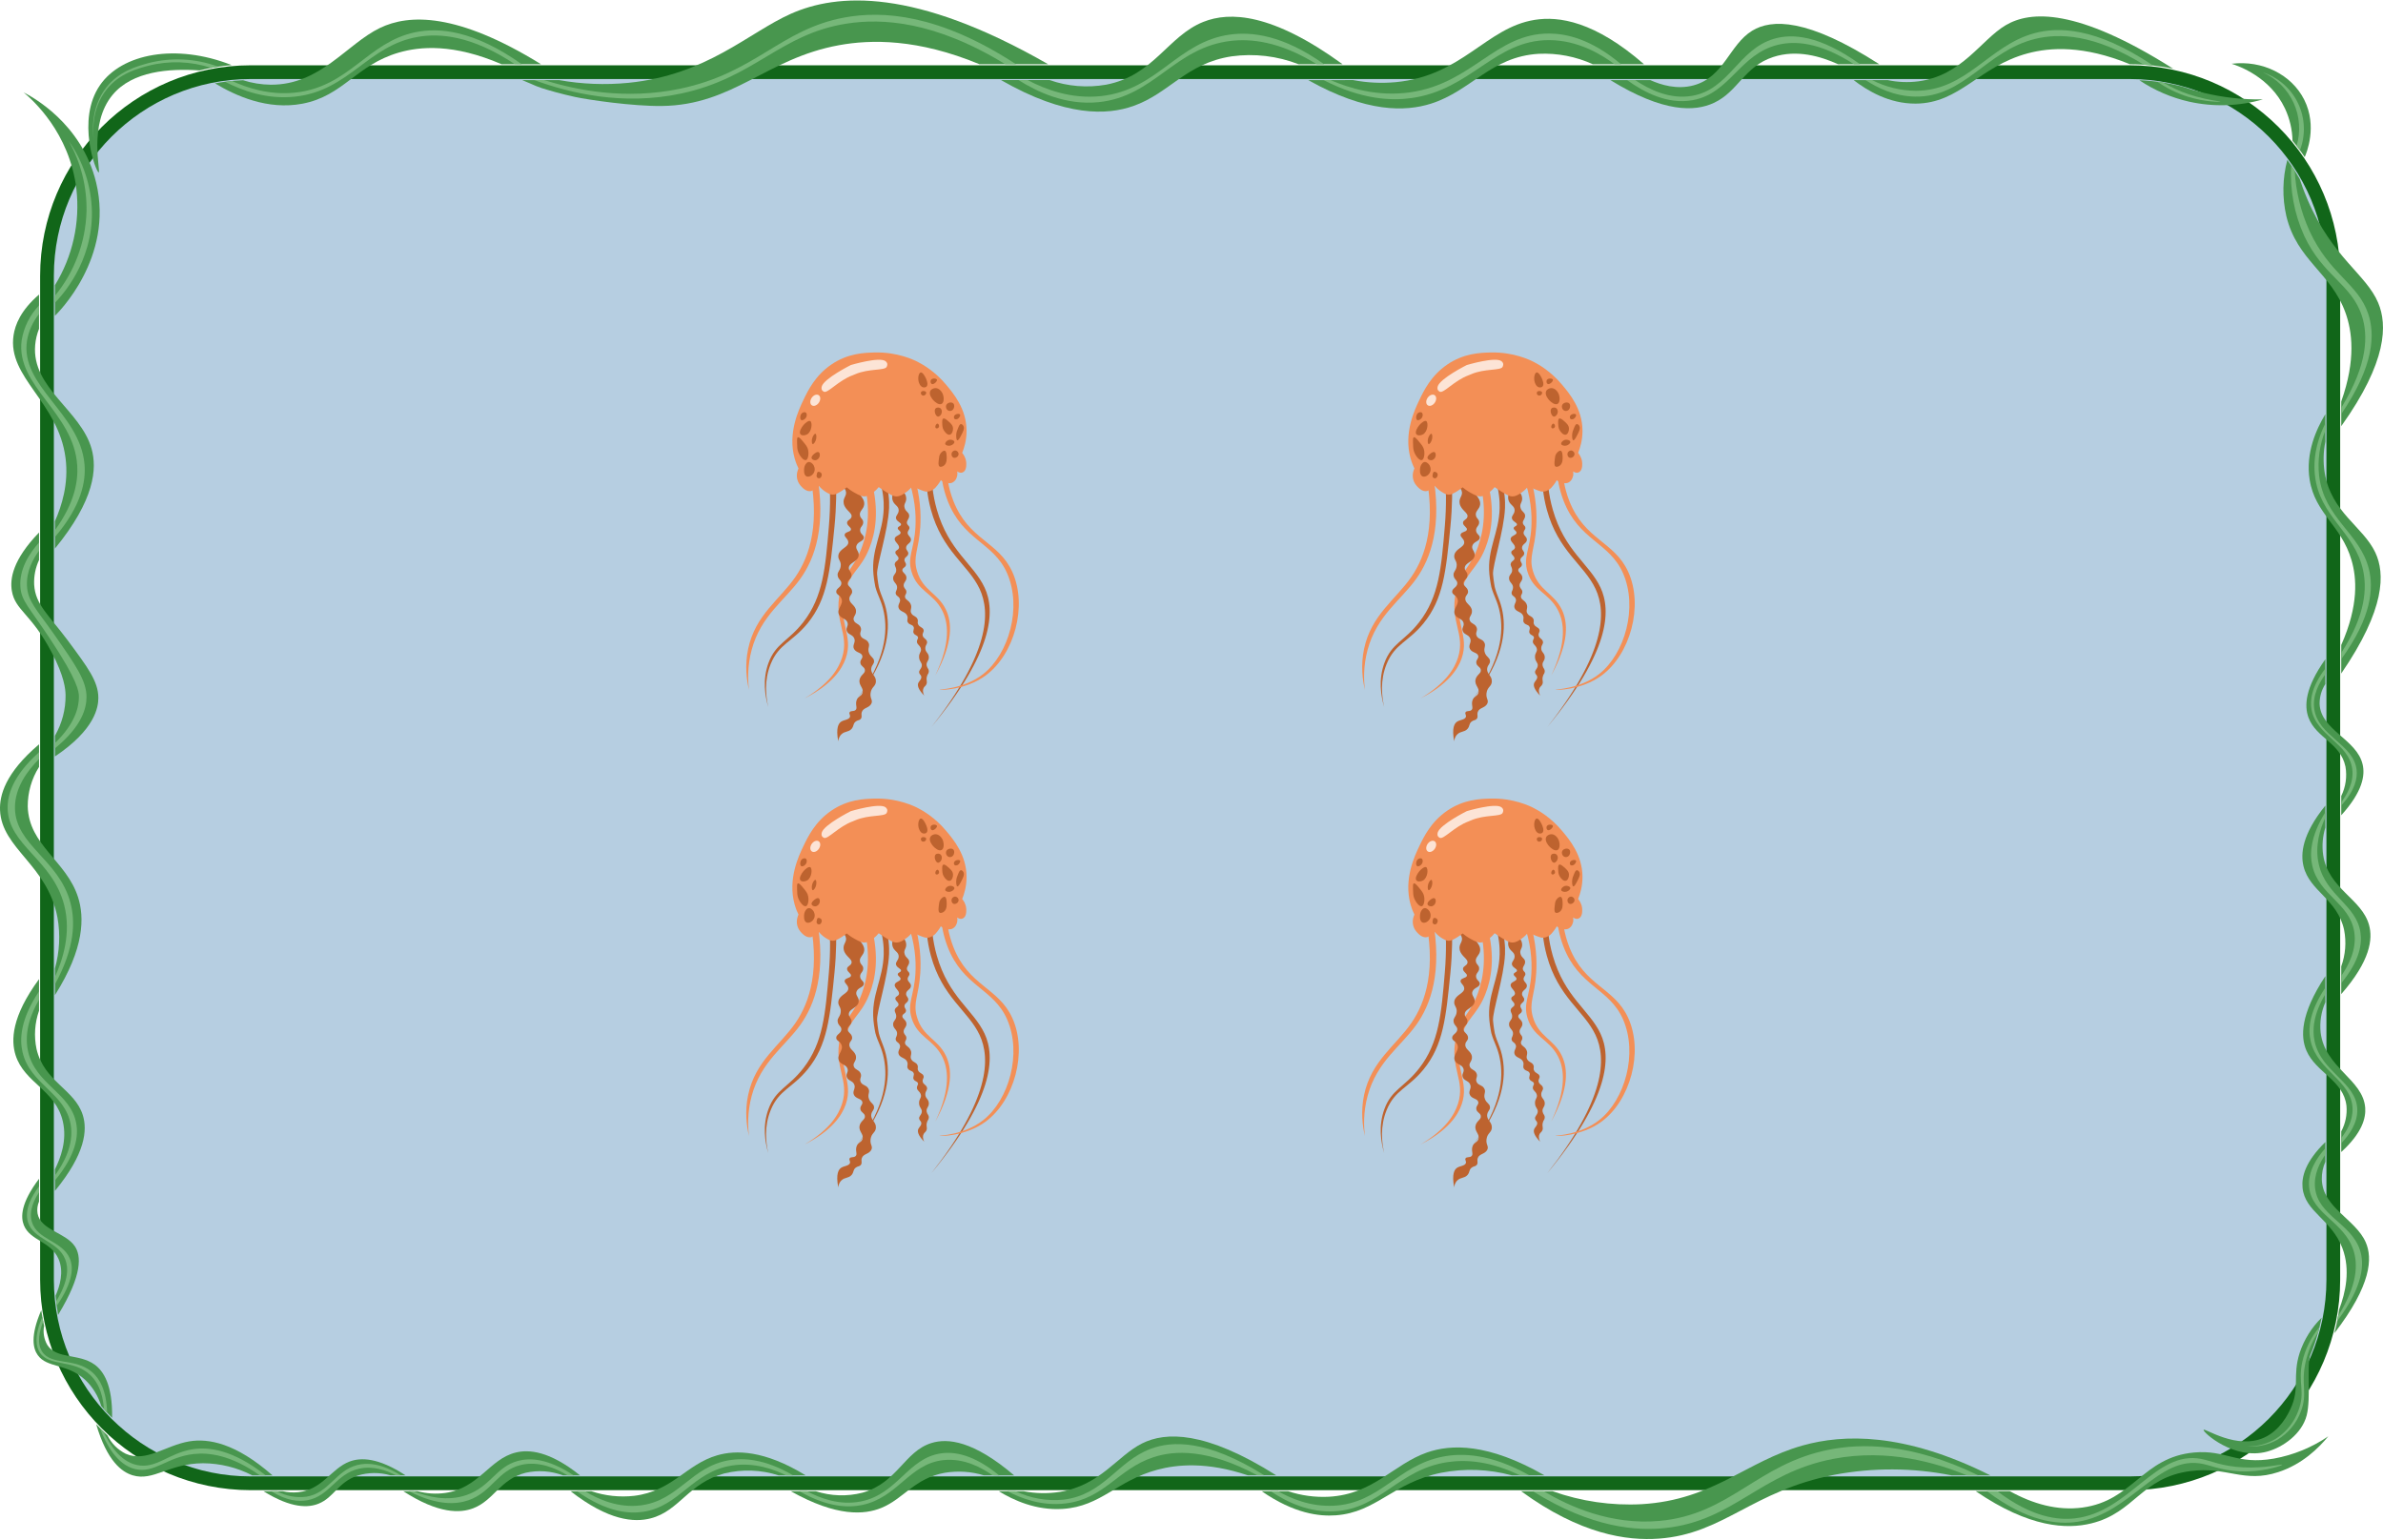 <svg viewBox="0 0 1041 673" fill="none" xmlns="http://www.w3.org/2000/svg">
    <path d="M930.275 31.529H109.538C60.379 31.529 20.528 71.379 20.528 120.538V559.113C20.528 608.271 60.379 648.122 109.538 648.122H930.275C979.434 648.122 1019.29 608.271 1019.29 559.113V120.538C1019.29 71.379 979.434 31.529 930.275 31.529Z" fill="#B6CEE1" stroke="#116619" stroke-width="6"/>
    <path d="M10.347 40.396C14.08 43.519 30.387 57.854 33.368 82.564C35.045 97.237 31.744 112.047 23.994 124.618C23.992 129.075 23.989 133.532 23.986 137.989C25.023 137.01 49.897 112.69 42.001 79.797C35.744 53.735 13.663 42.077 10.347 40.396Z" fill="#48964E"/>
    <path d="M17.057 128.701C8.982 135.637 6.6 141.986 5.92 146.508C3.134 165.034 25.505 175.593 28.639 200.181C30.069 211.399 26.937 221.162 23.98 227.768L23.988 239.712C41.453 218.375 42.427 204.688 40.008 196.092C35.234 179.124 13.756 169.631 15.364 150.788C15.579 148.344 16.146 145.945 17.05 143.665C17.052 138.677 17.055 133.689 17.057 128.701Z" fill="#48964E"/>
    <path d="M17.06 232.674C5.486 244.641 4.286 252.946 5.182 258.219C6.629 266.731 13.666 268.101 22.595 285.077C28.106 295.553 28.578 301.026 28.646 303.67C28.726 309.923 27.117 316.082 23.99 321.497L23.991 330.539C41.63 318.739 42.989 308.886 42.96 304.851C42.909 297.746 38.436 291.725 29.605 279.838C21.41 268.807 15.408 264.258 14.922 255.415C14.765 251.724 15.499 248.049 17.06 244.7V232.674Z" fill="#48964E"/>
    <path d="M17.06 325.22V335.103C13.805 340.271 12.09 346.261 12.118 352.369C12.585 369.455 28.997 376.064 34.106 392.065C36.87 400.725 36.991 414.222 23.998 434.822C23.994 430.933 23.991 427.045 23.988 423.156C26.038 415.924 26.42 408.32 25.104 400.919C20.762 377.867 0.686 370.851 0.017 353.992C-0.234 347.682 2.151 337.868 17.06 325.22Z" fill="#48964E"/>
    <path d="M17.05 427.831C4.977 444.271 4.77 454.633 6.805 461.054C10.686 473.3 24.309 476.221 27.465 490.052C29.351 498.318 26.477 506.012 23.994 510.935C23.996 514.078 23.997 517.22 23.998 520.363C37.357 504.069 38.216 493.78 36.172 487.248C32.62 475.899 19.264 472.709 15.954 458.324C14.79 452.761 15.172 446.984 17.06 441.623L17.05 427.831Z" fill="#48964E"/>
    <path d="M17.061 515.065C8.992 525.759 9.012 531.824 10.421 535.356C13.138 542.17 22.115 542.287 25.547 550.039C28.053 555.702 26.088 562.023 24.283 566.146C24.398 567.501 24.55 568.909 24.738 570.368C24.927 571.825 25.142 573.223 25.38 574.563C36.23 556.687 35.408 548.633 32.704 544.579C28.633 538.476 17.707 537.555 16.397 530.191C16.125 528.432 16.355 526.631 17.059 524.996L17.061 515.065Z" fill="#48964E"/>
    <path d="M18.022 572.507C13.089 583.935 14.502 589.32 16.489 592.115C20.584 597.873 29.256 595.641 37.131 602.851C40.459 606 42.903 609.968 44.217 614.358C44.942 615.213 45.712 616.085 46.527 616.972C47.352 617.869 48.167 618.718 48.972 619.52C49.211 604.959 45.11 599.01 41.337 596.265C34.453 591.258 24.742 594.061 20.64 587.632C19.212 585.118 18.726 582.177 19.269 579.337C19.059 578.382 18.858 577.399 18.668 576.389C18.418 575.057 18.203 573.763 18.022 572.507Z" fill="#48964E"/>
    <path d="M42.003 622.283C46.791 638.508 53.214 643.192 57.938 644.631C66.985 647.388 73.814 639.441 88.712 639.365C96.193 639.413 103.556 641.227 110.203 644.66L119.037 644.657C102.87 630.479 91.01 628.438 82.73 629.801C72.376 631.505 63.832 639.154 54.95 635.224C51.465 633.513 48.652 630.688 46.956 627.196C46.208 626.514 45.45 625.795 44.68 625.04C43.733 624.108 42.84 623.189 42.003 622.283Z" fill="#48964E"/>
    <path d="M115.106 651.591C127.369 659.207 134.715 658.829 139.176 657.027C145.937 654.296 147.67 647.647 156.146 644.779C160.852 643.316 165.884 643.273 170.614 644.655H177.173C165.138 636.785 157.597 636.827 152.826 638.581C144.69 641.572 140.989 650.87 130.321 652.01C128.053 652.244 125.761 652.1 123.54 651.584L115.106 651.591Z" fill="#48964E"/>
    <path d="M176.174 651.59C191.651 661.554 201.029 661.231 206.763 659.02C215.799 655.534 218.489 646.308 229.636 643.525C235.059 642.31 240.718 642.705 245.919 644.66L253.388 644.657C239.944 633.895 230.994 633.305 225.357 634.671C213.782 637.475 209.318 650.187 194.515 652.342C190.476 652.902 186.366 652.647 182.428 651.591L176.174 651.59Z" fill="#48964E"/>
    <path d="M249.258 651.582C265.838 664.48 276.984 665.311 284.237 663.447C296.849 660.205 300.696 648.04 316.407 643.82C324.23 641.89 332.436 642.182 340.102 644.66L351.961 644.655C333.752 633.539 321.409 633.567 313.345 635.888C299.746 639.802 293.8 651.537 277.043 653.596C270.737 654.311 264.351 653.625 258.341 651.587L249.258 651.582Z" fill="#48964E"/>
    <path d="M345.465 651.591C365.599 662.904 377.705 661.874 385.027 658.872C394.833 654.852 399.56 645.86 412.771 643.525C418.459 642.583 424.289 642.969 429.804 644.655L443.017 644.658C425.156 629.441 413.953 628.334 406.868 630.539C395.057 634.214 392.044 647.915 376.764 652.231C370.046 653.964 362.974 653.737 356.381 651.577L345.465 651.591Z" fill="#48964E"/>
    <path d="M436.307 651.584C442.658 655.453 452.538 660.082 464.273 659.315C481.079 658.216 487.83 646.955 505.592 642.197C514.149 639.904 527.156 638.613 545.113 644.65L557.538 644.652C526.411 625.02 509.136 625.608 498.952 630.686C488.018 636.138 480.788 648.994 462.926 651.881C457.708 652.701 452.387 652.6 447.203 651.584H436.307Z" fill="#48964E"/>
    <path d="M562.702 651.585C568.452 653.494 574.507 654.314 580.558 654.002C600.049 652.891 608.674 639.807 623.353 634.671C633.854 630.996 650.008 630.496 674.713 644.655L660.42 644.66C650.354 641.913 639.791 641.525 629.551 643.525C608.509 647.856 601.319 660.833 583.509 662.119C576.428 662.63 565.421 661.455 551.171 651.587L562.702 651.585Z" fill="#48964E"/>
    <path d="M678.232 651.584C690.721 656.031 703.969 657.957 717.208 657.249C748.6 655.366 762.648 638.53 787.599 631.572C805.047 626.706 831.514 625.641 869.511 644.671L852.521 644.66C835.629 641.292 818.247 641.207 801.323 644.41C765.319 651.434 753.078 670.21 724.734 672.301C710.686 673.337 690.342 670.448 664.51 651.591L678.232 651.584Z" fill="#48964E"/>
    <path d="M863.063 651.567C886.607 667.621 902.874 668.248 913.514 665.66C932.602 661.019 935.367 645.599 956.862 642.787C972.959 640.681 980.122 648.188 995.268 643.23C1005.77 639.793 1012.88 632.731 1017.11 627.587C1009.96 632.466 1001.87 635.785 993.35 637.327C976.852 640.181 972.486 633.405 958.485 634.671C935.888 636.714 931.904 655.755 909.678 658.725C898.771 660.182 888.074 657.154 877.949 651.549L863.063 651.567Z" fill="#48964E"/>
    <path d="M999.208 69.87C997.078 77.896 996.929 86.319 998.772 94.416C1003.46 113.868 1018.27 119.09 1024.6 136.621C1027.5 144.66 1029.28 157.114 1022.75 175.443L1022.76 186.227C1042.99 157.86 1042.88 141.801 1038.91 132.342C1033.64 119.792 1018.97 112.695 1008.05 87.268C1006.39 83.422 1005.27 80.195 1004.61 78.181C1004.06 77.226 1003.48 76.255 1002.86 75.269C1001.65 73.335 1000.43 71.537 999.208 69.87Z" fill="#48964E"/>
    <path d="M1015.82 180.961C1011.89 187.507 1007.1 197.909 1008.95 209.578C1011.34 224.602 1022.78 229.453 1027.25 244.773C1029.47 252.361 1030.52 264.371 1022.75 281.839V294.295C1042.18 265.974 1041.87 250.456 1037.66 241.453C1032.33 230.076 1018.31 223.862 1015.52 206.479C1014.82 201.997 1014.92 197.427 1015.82 192.98V180.961Z" fill="#48964E"/>
    <path d="M1015.82 288.046C1006.9 300.577 1006.59 308.452 1008.44 313.504C1011.7 322.443 1022.43 324.583 1024.6 334.976C1025.36 339.343 1024.71 343.839 1022.75 347.816L1022.76 356.235C1032.27 345.732 1033.16 338.662 1032.12 334.09C1029.58 322.9 1013.72 319.142 1013.31 307.528C1013.28 304.468 1014.15 301.468 1015.81 298.9L1015.82 288.046Z" fill="#48964E"/>
    <path d="M1015.82 351.992C1005.73 364.487 1004.91 372.978 1006.3 378.586C1009.03 389.572 1021.11 392.861 1024.01 406.33C1025.05 411.659 1024.61 417.171 1022.75 422.272V434.384C1035.55 419.748 1036.56 410.288 1034.93 404.264C1031.75 392.556 1017.13 388.512 1014.86 373.569C1014.29 369.557 1014.62 365.469 1015.82 361.6L1015.82 351.992Z" fill="#48964E"/>
    <path d="M1015.82 426.515C1004.79 443.25 1004.97 453.074 1007.55 459.062C1011.73 468.749 1023.75 471.98 1025.04 483.19C1025.39 487.06 1024.59 490.946 1022.75 494.368L1022.75 503.382C1032.03 494.909 1033.54 488.412 1033.23 484.075C1032.34 471.543 1015.58 466.621 1013.75 451.093C1013.29 446.597 1014.01 442.06 1015.82 437.921L1015.82 426.515Z" fill="#48964E"/>
    <path d="M1015.82 499.014C1007.02 507.596 1005.4 514.24 1005.86 518.975C1006.87 529.57 1018.51 532.74 1023.27 545.39C1026.88 554.982 1024.61 564.882 1021.83 572.165C1021.6 573.851 1021.3 575.628 1020.93 577.483C1020.57 579.278 1020.17 580.978 1019.75 582.576C1036.03 561.403 1036.46 549.678 1033.45 542.808C1028.98 532.623 1014.59 527.777 1014.27 515.286C1014.22 512.647 1014.75 510.03 1015.82 507.617L1015.82 499.014Z" fill="#48964E"/>
    <path d="M1014.2 575.757C1009.84 580.03 1006.56 585.276 1004.62 591.064C1001.29 601.346 1004.9 606.523 1000.52 615.745C999.569 617.76 996.178 624.913 989.124 628.141C977.107 633.64 963.034 623.823 962.617 624.765C962.192 625.726 975.865 638.171 990.342 634.283C997.405 632.386 1005.59 626.476 1007.66 618.456C1009.61 610.929 1007.55 596.224 1009.29 592.035C1009.35 591.892 1009.8 590.836 1010.36 589.358C1010.98 587.685 1011.45 586.25 1011.78 585.179C1012.3 583.51 1012.81 581.738 1013.27 579.868C1013.63 578.455 1013.94 577.085 1014.2 575.757Z" fill="#48964E"/>
    <path d="M1001.47 61.511C1001.37 56.635 1000.25 51.834 998.181 47.415C991.658 33.586 977.938 28.843 974.865 27.862C988.36 26.198 1001.09 32.625 1006.59 43.578C1012.43 55.203 1007.59 66.865 1006.81 68.643C1005.94 67.338 1004.98 65.991 1003.94 64.616C1003.11 63.522 1002.29 62.488 1001.47 61.511Z" fill="#48964E"/>
    <path d="M43.107 75.306C44.178 75.238 38.434 54.333 49.195 41.438C57.865 31.049 73.922 29.851 87.213 30.776C89.412 30.233 91.374 29.834 93.03 29.536C94.08 29.346 95.659 29.081 97.592 28.831C98.959 28.654 100.173 28.527 101.193 28.435C76.827 18.841 53.204 23.387 43.661 37.233C33.201 52.407 41.981 75.377 43.107 75.306Z" fill="#48964E"/>
    <path d="M93.91 36.415C102.92 41.845 116.869 48.2 132.092 45.312C149.99 41.917 155.559 28.428 174.15 22.992C183.451 20.273 198.036 18.977 219.103 28.063H236.353C199.711 5.441 178.684 6.075 165.96 12.22C151.449 19.227 139.936 37.166 118.258 37.011C114.152 36.971 110.076 36.313 106.166 35.061C103.849 35.148 101.363 35.337 98.734 35.668C97.05 35.88 95.44 36.133 93.91 36.415Z" fill="#48964E"/>
    <path d="M228.079 34.994C228.944 35.365 230.199 35.899 231.72 36.525C233.329 37.275 234.978 37.935 236.661 38.501C240.168 39.6 245.142 41.035 251.186 42.359C257.024 43.638 276.468 46.451 289.033 46.308C320.503 45.951 334.661 25.56 366.507 19.746C380.473 17.196 400.921 16.887 427.844 28.053C437.861 28.058 447.878 28.063 457.896 28.069C399.445 -5.47 365.669 -2.953 345.479 6.022C327.021 14.226 308.788 32.775 274.516 36.195C264.406 37.185 254.208 36.781 244.207 34.996L228.079 34.994Z" fill="#48964E"/>
    <path d="M437.286 34.991C465.596 51.23 483.707 50.326 495.115 46.308C510.947 40.733 518.143 27.653 538.058 24.616C547.925 23.263 557.975 24.45 567.256 28.063H586.506C555.693 5.684 537.191 4.956 525.662 9.563C510.09 15.786 504.033 33.025 483.162 37.011C474.91 38.454 466.427 37.758 458.521 34.99C451.443 34.991 444.364 34.991 437.286 34.991Z" fill="#48964E"/>
    <path d="M571.485 34.996C596.982 49.36 614.019 48.785 625.05 45.312C642.733 39.745 651.283 24.747 672.199 23.509C680.314 23.128 688.403 24.69 695.793 28.063H718.178C696.641 9.286 680.986 6.99 670.428 8.678C649.18 12.076 638.772 33.184 609.666 35.904C603.46 36.472 597.205 36.164 591.084 34.99C584.551 34.992 578.018 34.994 571.485 34.996Z" fill="#48964E"/>
    <path d="M703.477 34.994C726.783 49.347 740.366 48.808 748.64 44.98C759.428 39.989 761.813 29.122 774.613 24.911C784.974 21.502 795.456 24.66 802.943 28.06C808.95 28.061 814.957 28.061 820.964 28.062C789.526 7.853 773.908 8.26 765.463 13.4C755.427 19.509 753.178 33.732 739.786 37.306C732.496 39.252 725.543 37.072 720.901 34.996L703.477 34.994Z" fill="#48964E"/>
    <path d="M809.739 34.993C815.789 39.649 825.205 45.304 836.74 45.275C856.236 45.226 864.499 28.98 885.881 23.287C895.544 20.715 910.126 19.701 930.432 28.063C933.816 28.067 937.197 28.255 940.56 28.626C943.741 28.977 946.679 29.468 949.349 30.024C907.174 3.315 886.881 4.665 876.141 11.039C865.409 17.408 857.069 33.034 838.068 35.536C833.569 36.111 829.005 35.928 824.567 34.993H809.739Z" fill="#48964E"/>
    <path d="M934.578 35.067C941.184 39.498 948.551 42.671 956.309 44.427C966.959 46.791 978.032 46.449 988.516 43.431C979.796 43.559 971.096 42.593 962.617 40.553C959.399 39.776 956.384 38.884 953.578 37.928C947.375 36.253 941 35.293 934.578 35.067V35.067Z" fill="#48964E"/>
    <path d="M101.41 35.405C107.838 38.359 117.565 41.653 128.908 40.469C152.537 38.005 160.464 18.485 181.344 14.101C191.498 11.969 206.67 13.007 227.939 28.063C226.906 28.046 225.873 28.027 224.84 28.01C205.872 15.388 191.931 14.52 182.672 16.093C160.602 19.844 152.631 39.594 129.016 42.211C116.358 43.613 105.462 39.4 98.416 35.775L101.41 35.405Z" fill="#76B779"/>
    <path d="M95.317 29.154C85.473 25.488 74.735 24.959 64.579 27.641C59.637 29.025 51.916 31.181 46.428 38.229C39.199 47.511 40.606 58.641 41.005 61.25C40.672 58.701 39.518 47.699 46.853 38.722C52.333 32.017 60.212 29.94 64.874 28.711C73.913 26.43 83.415 26.763 92.272 29.671C93.287 29.498 94.302 29.326 95.317 29.154Z" fill="#76B779"/>
    <path d="M237.66 34.982C252 39.453 273.205 43.728 297.002 38.782C330.164 31.89 340.922 12.792 368.942 7.645C385.526 4.599 410.17 6.07 443.834 28.061L439.167 28.065C408.29 9.149 385.263 7.94 369.975 10.301C340.724 14.819 329.915 33.937 297.666 40.848C271.862 46.378 248.691 40.587 233.399 34.995C234.82 34.991 236.24 34.986 237.66 34.982Z" fill="#76B779"/>
    <path d="M444.941 34.991C452.929 40.039 465.38 46.08 479.841 44.648C504.225 42.233 513.083 20.675 537.726 17.864C546.079 16.911 558.71 17.832 575.226 28.074L578.428 28.063C560.424 15.272 546.765 13.831 537.394 15.097C514.3 18.217 505.779 39.325 480.948 41.992C467.882 43.395 456.562 39.019 448.925 35.001C447.597 34.998 446.269 34.994 444.941 34.991Z" fill="#76B779"/>
    <path d="M578.18 34.987C595.154 43.695 608.029 44.021 616.417 42.877C642.702 39.292 652.867 17.457 676.737 17.532C689.165 17.571 699.182 23.53 705.282 28.06C706.237 28.061 707.192 28.062 708.147 28.063C694.849 16.846 684.006 14.709 676.847 14.655C653.408 14.478 643.263 36.436 616.085 40.332C601.595 42.409 589.063 38.377 581.209 34.99L578.18 34.987Z" fill="#76B779"/>
    <path d="M710.788 34.995C718.061 40.246 728.459 45.793 739.491 43.763C755.801 40.761 759.939 23.693 776.605 19.598C783.78 17.835 794.554 18.163 809.898 28.061L812.55 28.061C794.731 15.262 782.829 14.637 774.982 16.942C759.326 21.541 755.487 39.073 739.159 41.881C729.507 43.541 720.566 39.183 714.296 34.996C713.126 34.995 711.957 34.995 710.788 34.995Z" fill="#76B779"/>
    <path d="M814.955 34.993C819.827 38.199 827.321 42.044 836.555 42.213C858.284 42.61 867.535 22.245 889.127 16.979C899.451 14.461 914.822 14.852 936.534 28.286C937.876 28.399 939.218 28.513 940.56 28.626C915.515 11.774 898.952 11.692 888.574 14.544C868.697 20.006 859.238 39.606 836.887 39.668C830.25 39.611 823.717 38.011 817.804 34.996C816.854 34.995 815.905 34.994 814.955 34.993Z" fill="#76B779"/>
    <path d="M942.44 35.713C946.569 38.605 951.123 40.835 955.94 42.324C963.469 44.634 970.024 44.573 970.051 44.371C965.338 43.727 960.69 42.671 956.161 41.217C952.257 39.881 948.499 38.15 944.946 36.052C944.11 35.939 943.275 35.826 942.44 35.713Z" fill="#76B779"/>
    <path d="M988.516 31.625C991.866 32.721 994.959 34.487 997.607 36.815C1000.25 39.144 1002.4 41.985 1003.92 45.169C1005.43 48.352 1006.28 51.809 1006.42 55.332C1006.56 58.855 1005.98 62.369 1004.72 65.661L1003.26 63.736C1005.12 57.505 1004.64 50.813 1001.93 44.906C999.217 38.999 994.45 34.279 988.516 31.625V31.625Z" fill="#76B779"/>
    <path d="M1000.89 72.249C1000.26 82.847 1002.22 93.438 1006.61 103.106C1014.89 120.768 1027.3 124.15 1031.79 138.06C1034.42 146.21 1034.63 158.89 1022.75 178.194L1022.75 180.961C1037.32 159.553 1037.47 145.875 1034.56 137.175C1030.09 123.821 1017.69 120.015 1008.88 100.872C1005.12 92.586 1002.93 83.672 1002.43 74.586C1001.92 73.808 1001.4 73.028 1000.89 72.249Z" fill="#76B779"/>
    <path d="M1015.82 184.986C1013.41 189.821 1010.25 197.931 1011.24 207.509C1013.17 226.011 1028.77 232.242 1032.34 249.345C1033.89 256.745 1033.67 268.5 1022.75 285.279V288.046C1036.28 269.414 1036.85 256.783 1034.85 248.681C1030.95 232.842 1015.36 226.727 1013.09 207.878C1012.36 201.084 1013.32 194.216 1015.89 187.882L1015.82 184.986Z" fill="#76B779"/>
    <path d="M1015.82 292.088C1009.52 300.359 1009.12 306.243 1009.77 309.963C1011.78 321.513 1026.15 324.672 1027.58 336.083C1028.33 342.038 1025.19 347.306 1022.75 350.54L1022.75 351.993C1029 345.097 1029.85 339.901 1029.47 336.415C1028.21 325.102 1012.73 321.778 1010.98 309.852C1010.1 303.818 1013.13 298.335 1015.81 294.662L1015.82 292.088Z" fill="#76B779"/>
    <path d="M1015.82 354.877C1009.05 365.795 1009 373.435 1010.13 378.341C1013.12 391.204 1026.44 394.586 1028.43 407.117C1029.67 414.86 1025.9 421.893 1022.75 426.431V429.612C1031.05 419.546 1031.86 412.226 1031.16 407.486C1029.35 395.193 1016.11 391.535 1012.94 377.603C1011.09 369.49 1013.6 362.01 1015.82 357.202L1015.82 354.877Z" fill="#76B779"/>
    <path d="M1015.82 431.54C1008.4 442.61 1008.31 450.201 1009.4 454.93C1012.39 467.941 1027.27 472.146 1027.7 484.296C1027.89 489.927 1024.89 494.552 1022.75 497.237L1022.75 499.561C1026.34 495.827 1030.01 490.629 1029.76 484.592C1029.27 472.672 1013.94 468.563 1011.09 454.856C1010.08 449.965 1010.53 443.248 1015.82 434.381V431.54Z" fill="#76B779"/>
    <path d="M1015.82 501.71C1012.2 505.779 1008.04 511.875 1008.73 518.754C1009.91 530.546 1024.14 533.781 1028.14 546.46C1029.93 552.144 1030.12 561.166 1021.39 575.016L1020.97 577.285C1032.6 561.775 1032.9 552.126 1030.91 546.128C1027.02 534.456 1012.63 531.24 1011.32 519.049C1010.67 513.035 1013.52 507.801 1015.82 504.514V501.71Z" fill="#76B779"/>
    <path d="M1013.28 579.796C1009.56 584.263 1006.96 589.556 1005.71 595.232C1003.78 604.436 1007.17 608.128 1004.05 616.335C1002.26 621.337 998.873 625.614 994.418 628.509C990.52 630.91 986.009 632.127 981.432 632.014C986.042 632.394 990.662 631.406 994.714 629.174C999.559 626.322 1003.26 621.875 1005.19 616.593C1008.15 608.792 1005.06 604.977 1007.15 595.343C1008.18 590.641 1010.06 586.164 1012.68 582.125L1013.28 579.796Z" fill="#76B779"/>
    <path d="M997.001 639.983C997.064 640.333 990.231 642.707 981.801 642.934C972.39 643.188 966.73 640.613 962.47 639.688C942.876 635.435 931.042 661.361 907.498 664.948C898.802 666.273 885.711 664.976 867.933 651.561L872.47 651.556C887.78 663.167 899.182 664.259 906.393 663.447C930.198 660.764 941.56 633.571 961.584 637.474C966.077 638.35 970.601 640.712 979.883 641.164C989.645 641.638 996.936 639.623 997.001 639.983Z" fill="#76B779"/>
    <path d="M859.281 644.664C846.215 639.293 824.975 632.842 800.917 637.437C768.848 643.563 757.616 664.379 727.649 667.652C715.114 669.021 695.5 667.736 669.584 651.59L674.313 651.588C685.418 658.133 703.568 666.516 724.992 664.553C755.92 661.72 767.454 639.729 798.925 633.453C812.761 630.694 834.433 630.178 864.262 644.667L859.281 644.664Z" fill="#76B779"/>
    <path d="M664.037 644.687C651.154 638.458 640.62 637.651 632.355 638.876C610.917 642.054 603.216 659.13 583.214 660.348C572.328 661.011 562.681 656.679 555.065 651.586L558.275 651.567C563.675 654.63 572.348 658.476 582.771 657.913C602.953 656.821 610.581 640.23 630.473 636.441C638.605 634.893 651.06 635.05 668.132 644.663L664.037 644.687Z" fill="#76B779"/>
    <path d="M549.273 644.651C527.307 632.848 512.883 633.741 503.748 636.773C488.389 641.872 482.538 654.827 465.564 656.917C455.012 658.215 445.881 654.611 440.071 651.584H443.613C450.165 654.716 457.453 655.987 464.678 655.256C482.171 653.136 488.125 638.533 502.641 633.066C511.819 629.609 527.077 628.802 552.323 644.651L549.273 644.651Z" fill="#76B779"/>
    <path d="M436.493 644.699C425.159 635.342 416.761 634.257 411.147 635.039C396.579 637.07 392.128 652.885 376.026 656.068C366.737 657.905 358.204 654.622 352.47 651.582L349.186 651.586C361.832 658.828 370.85 658.786 376.542 657.618C392.27 654.389 397.166 639.573 412.18 637.991C421.167 637.044 428.928 641.349 433.652 644.656L436.493 644.699Z" fill="#76B779"/>
    <path d="M343.431 644.659C338.235 642.101 329.583 638.814 319.691 640.37C302.42 643.088 297.038 658.105 281.064 660.569C274.988 661.506 265.331 660.943 252.012 651.579L255.498 651.583C261.237 655.047 270.054 659.071 280.068 657.747C296.509 655.573 301.906 640.871 318.473 638.046C324.612 637 333.915 637.306 346.475 644.657L343.431 644.659Z" fill="#76B779"/>
    <path d="M247.944 644.659C242.921 641.619 235.444 638.27 227.644 640.094C217.346 642.502 214.939 651.951 204.641 655.533C199.415 657.351 191.182 657.998 178.634 651.591L180.69 651.591C186.805 654.03 195.311 656.168 203.756 653.264C214.324 649.631 216.651 640.901 226.316 638.323C231.472 636.947 239.267 637.176 250.6 644.659H247.944Z" fill="#76B779"/>
    <path d="M175.127 644.655C166.239 639.155 160.08 639.112 156.054 640.149C146.567 642.594 143.858 652.346 133.808 653.984C129.396 654.556 124.916 653.717 121.011 651.586L118.41 651.588C125.345 655.862 130.57 656.207 134.25 655.533C144.054 653.738 146.739 644.014 156.829 641.754C162.921 640.389 168.708 642.419 172.988 644.655H175.127Z" fill="#76B779"/>
    <path d="M113.48 644.655C100.881 635.725 91.215 634.611 84.612 635.335C72.982 636.61 67.453 643.96 59.009 641.91C50.914 639.944 46.226 630.817 43.626 623.984L45.23 625.576C47.904 631.28 52.412 638.401 59.598 640.094C68.088 642.094 73.63 634.944 84.021 633.269C91.138 632.121 101.672 633.358 116.069 644.659L113.48 644.655Z" fill="#76B779"/>
    <path d="M45.395 615.708C45.088 611.126 43.875 604.984 39.344 600.729C31.981 593.815 21.609 597.29 17.43 591.064C15.777 588.6 14.774 584.141 18.49 575.414C18.619 576.098 18.748 576.782 18.876 577.465C17.241 581.599 15.968 586.871 18.426 590.621C22.453 596.765 32.769 593.143 40.156 599.475C43.513 602.352 46.517 607.5 46.793 617.26C46.327 616.743 45.861 616.225 45.395 615.708Z" fill="#76B779"/>
    <path d="M24.527 568.625C30.162 559.396 29.858 553.748 28.498 550.279C25.303 542.13 14.638 541.809 12.228 534.009C10.531 528.513 13.936 522.549 17.06 518.385L17.06 520.986C15.004 524.117 12.521 529.002 13.889 533.788C16.185 541.828 27.214 542.118 30.49 549.892C32.026 553.536 32.245 559.742 24.77 570.615L24.527 568.625Z" fill="#76B779"/>
    <path d="M23.995 513.617C27.876 508.27 32.366 500.169 30.878 491.398C28.516 477.48 13.15 473.942 9.849 459.745C8.552 454.166 8.792 445.544 17.054 433.163L17.057 436.816C13.807 442.419 10.375 450.579 12.228 459.246C15.359 473.887 30.883 477.417 33.312 490.9C34.291 496.333 33.342 504.481 23.996 515.83L23.995 513.617Z" fill="#76B779"/>
    <path d="M23.988 426.901C27.363 419.487 31.194 407.891 28.055 395.533C22.975 375.526 3.687 369.495 3.337 353.254C3.218 347.736 5.248 339.291 17.06 328.665V331.654C12.046 336.702 6.433 344.146 6.538 353.096C6.729 369.433 25.794 375.553 30.785 394.5C32.848 402.331 32.907 413.871 24.016 430.083C24.006 429.022 23.997 427.962 23.988 426.901Z" fill="#76B779"/>
    <path d="M23.99 324.704C33.23 315.786 34.459 308.487 34.474 304.519C34.484 302.232 34.104 297.556 21.747 278.953C12.536 265.087 9.347 262.567 8.908 256.485C8.337 248.583 12.918 241.727 17.06 237.043V240.621C14.434 244.232 11.484 249.593 11.786 255.932C12.113 262.803 16.048 266.351 23.407 276.85C32.991 290.523 37.784 297.36 37.795 304.519C37.802 309.238 35.979 317.228 23.991 327.001L23.99 324.704Z" fill="#76B779"/>
    <path d="M23.983 231.693C32.84 219.498 34.149 209.883 33.737 203.397C32.258 180.113 6.814 168.925 9.461 148.722C10.386 142.973 13.04 137.642 17.07 133.439C17.064 134.7 17.057 135.96 17.05 137.22C14.367 140.553 12.569 144.509 11.823 148.722C8.587 168.77 34.949 180.476 36.91 202.806C37.548 210.082 35.8 220.798 23.985 234.682L23.983 231.693Z" fill="#76B779"/>
    <path d="M23.992 129.261C32.518 118.862 37.37 105.938 37.795 92.498C38.024 81.652 35.322 70.946 29.974 61.508C36.382 70.591 39.928 81.383 40.156 92.498C40.476 114.728 26.892 129.321 23.99 132.305L23.992 129.261Z" fill="#76B779"/>
    <path d="M384.043 208.977C385.862 214.549 386.128 219.037 386.048 222.06C385.758 233.016 380.535 239.871 381.555 250.872C381.811 253.635 382.407 256.471 382.407 256.471C383.458 260.398 385.154 262.594 386.157 267.742C387.761 275.968 386.934 288.322 374.551 305.185C387.709 288.327 388.834 275.9 387.373 267.618C386.489 262.605 384.889 260.427 383.921 256.556C383.921 256.556 383.373 253.733 383.157 250.992C382.855 247.152 387.973 231.93 388.392 221.939C388.518 218.935 388.313 214.5 386.572 208.986C386.048 208.992 385.515 208.993 384.974 208.989C384.661 208.986 384.351 208.982 384.043 208.977V208.977Z" fill="#BD632F"/>
    <path d="M404.606 207.185C404.6 210.668 404.886 216.192 406.641 222.639C411.629 240.961 422.92 246.642 427.93 257.298C432.785 267.626 432.295 285.362 406.87 317.68C433.974 284.846 434.926 267.029 430.104 256.726C425.25 246.353 414.417 240.782 409.245 222.639C407.328 215.916 406.971 210.138 406.945 206.478L404.606 207.185V207.185Z" fill="#BD632F"/>
    <path d="M353.193 203.979C358.702 228.433 353.68 243.001 347.556 251.958C340.71 261.972 329.961 268.638 326.828 283.507C325.292 290.801 326.18 297.167 327.186 301.437C326.697 297.377 326.431 291.089 328.377 283.889C332.429 268.897 342.892 262.369 349.7 252.777C355.796 244.189 361.262 229.954 356.644 205.637L353.193 203.979Z" fill="#F38F56"/>
    <path d="M362.243 207.727C362.616 212.926 362.88 220.611 362.102 229.89C360.57 248.181 359.567 260.687 350.938 271.814C344.418 280.22 338.871 281.03 335.7 289.699C333.022 297.019 334.186 304.072 335.616 308.934C334.521 304.165 333.783 297.25 336.67 290.141C340.272 281.27 346.062 280.607 352.813 272.336C361.471 261.727 362.602 249.582 364.542 230.047C365.444 220.958 365.383 213.421 365.169 208.325L362.243 207.727H362.243Z" fill="#BD632F"/>
    <path d="M413.447 203.979C413.565 207.466 414.119 212.91 416.509 218.966C423.215 235.958 436.11 236.541 442.178 249.787C449.041 264.771 443.078 286.032 430.51 295.208C421.687 301.65 410.435 301.569 410.386 301.382C410.338 301.197 421.234 301.041 429.51 294.519C440.765 285.649 446.519 265.424 439.928 250.436C433.976 236.905 420.677 236.198 413.954 218.75C411.867 213.334 411.249 208.551 411.035 205.567C411.303 205.447 411.587 205.304 411.88 205.134C412.525 204.759 413.043 204.351 413.447 203.979V203.979Z" fill="#F38F56"/>
    <path d="M396.514 208.277C399.7 217.19 400.231 224.655 399.901 230.368C399.332 240.25 396.258 243.308 398.204 249.831C400.728 258.294 407.547 259.072 411.446 266.49C414.246 271.815 415.507 280.498 408.56 295.19C416.633 280.487 415.772 271.753 413.229 266.408C409.744 259.083 403.113 258.151 400.58 249.501C398.707 243.104 401.409 240.204 402.024 230.203C402.346 224.956 402.13 217.283 399.327 207.727C398.871 207.83 398.4 207.929 397.916 208.024C397.438 208.117 396.971 208.201 396.514 208.277H396.514Z" fill="#F38F56"/>
    <path d="M351.431 305.185C362.494 298.646 366.377 292.063 367.88 287.264C371.141 276.848 364.146 271.788 366.945 258.59C368.908 249.332 373.212 248.492 376.664 238.713C379.043 231.975 380.633 222.209 377.104 208.977L380.496 209.189C384.352 223.26 382.323 233.132 379.78 239.528C375.976 249.091 371.384 249.761 369.063 258.97C365.766 272.057 373.032 277.415 369.437 287.698C367.793 292.402 363.588 298.961 351.431 305.185Z" fill="#F38F56"/>
    <path d="M387.324 209.497C387.261 209.799 387.211 210.277 387.39 210.808C387.856 212.193 389.392 212.304 390.118 213.407C391.151 214.975 389.321 215.901 389.842 218.274C390.381 220.733 392.598 220.884 392.594 222.979C392.591 224.782 390.95 225.404 391.493 226.775C391.999 228.054 393.769 228.382 393.608 229.245C393.481 229.926 392.331 229.962 392.193 230.7C392.037 231.535 393.434 231.906 393.421 232.786C393.404 233.861 391.307 233.939 390.901 235.171C390.389 236.728 393.272 237.999 392.66 239.562C392.322 240.425 391.319 240.352 391.146 241.205C390.909 242.373 392.704 242.942 392.509 244.151C392.363 245.058 391.306 245.05 390.939 246.143C390.589 247.189 391.421 247.6 391.507 248.947C391.623 250.765 390.166 250.928 390.15 252.629C390.131 254.601 392.084 254.948 391.887 256.939C391.769 258.13 391.018 258.535 391.34 259.536C391.645 260.489 392.439 260.478 392.954 261.379C393.862 262.968 391.958 263.991 392.571 265.675C393.216 267.448 395.639 267.168 396.34 269.129C396.807 270.435 395.927 271.104 396.712 272.14C397.449 273.111 398.464 272.84 399.022 273.764C399.688 274.865 398.491 275.659 399.192 276.771C399.742 277.643 400.717 277.532 400.991 278.367C401.221 279.067 400.599 279.342 400.544 280.226C400.461 281.545 401.785 281.841 402.237 283.278C402.724 284.824 401.395 285.124 401.494 287.18C401.596 289.289 403.025 289.575 402.643 291.181C402.341 292.448 401.312 292.856 401.543 293.969C401.709 294.765 402.294 294.836 402.447 295.61C402.671 296.74 401.595 297.463 401.183 298.345C400.726 299.322 400.852 300.98 403.724 303.936C402.989 302.378 403.106 301.308 403.503 300.558C403.876 299.853 404.274 299.85 404.656 299.069C405.249 297.856 404.513 297.399 404.861 295.778C405.155 294.411 405.754 294.384 405.75 293.327C405.746 292.183 405.044 292.011 404.818 290.846C404.492 289.167 405.824 288.877 405.76 287.117C405.69 285.232 404.141 285.016 404.217 283.15C404.278 281.685 405.249 281.412 404.938 280.266C404.604 279.039 403.396 279.012 403.089 277.751C402.796 276.552 403.797 276.196 403.433 275.151C403.032 273.997 401.707 274.131 401.08 272.818C400.604 271.82 401.247 271.489 400.788 270.467C400.221 269.206 399.085 269.365 398.254 268.211C397.144 266.669 398.711 265.748 397.758 263.831C396.933 262.173 395.364 262.062 395.339 260.708C395.322 259.8 396.021 259.576 395.948 258.521C395.875 257.459 395.142 257.325 394.842 256.327C394.314 254.566 396.278 253.912 395.95 252.102C395.656 250.48 393.91 250.089 394.212 248.89C394.441 247.981 395.505 247.966 395.745 246.948C395.989 245.913 394.97 245.593 395.121 244.492C395.286 243.298 396.55 243.212 396.761 242.023C396.971 240.845 395.793 240.585 395.822 239.332C395.859 237.693 397.893 237.446 397.948 235.882C397.999 234.421 396.247 234.005 396.523 232.525C396.689 231.639 397.392 231.387 397.283 230.521C397.185 229.745 396.584 229.653 396.283 228.898C395.76 227.58 397.214 226.912 397.174 225.348C397.133 223.809 395.706 223.748 395.178 221.932C394.614 219.991 396.113 219.599 395.852 217.411C395.552 214.892 393.475 214.644 393.689 212.465C393.763 211.708 394.578 210.707 394.188 209.328C394.146 209.178 394.1 209.056 394.068 208.977L387.324 209.497L387.324 209.497Z" fill="#BD632F"/>
    <path d="M368.108 208.977C367.943 209.329 367.738 209.882 367.727 210.563C367.702 212.19 368.839 212.944 369.362 214.202C370.364 216.612 368.032 217.365 368.583 220.044C369.206 223.072 372.587 224.073 371.944 225.966C371.549 227.131 370.124 227.201 370.037 228.349C369.931 229.743 372.025 230.409 371.729 231.475C371.453 232.47 369.513 232.305 369.044 233.396C368.548 234.55 370.488 235.272 370.574 236.889C370.696 239.19 366.865 239.628 366.262 242.476C365.819 244.571 367.73 245.093 367.213 247.7C366.845 249.551 365.777 249.82 365.911 251.358C366.072 253.205 367.674 253.511 367.545 254.998C367.4 256.683 365.279 257.035 365.303 258.561C365.323 259.828 366.788 259.91 367.511 261.419C368.775 264.056 365.346 265.995 366.474 268.483C367.336 270.386 369.74 270.137 370.271 272.144C370.675 273.673 369.398 274.256 369.929 275.726C370.52 277.361 372.282 277.133 373.106 278.783C374.057 280.687 372.131 281.829 373.092 283.583C374.027 285.289 376.318 285.037 376.704 286.556C377.015 287.779 375.615 288.265 375.864 289.746C376.106 291.184 377.518 291.284 377.806 292.586C378.179 294.27 375.962 294.73 375.507 296.97C374.984 299.545 377.57 300.639 376.728 302.894C376.163 304.407 374.93 304.118 374.252 305.834C373.439 307.891 374.795 309.409 373.69 310.295C372.868 310.954 371.68 310.467 371.182 311.178C370.729 311.825 371.562 312.442 371.29 313.276C370.908 314.449 368.831 314.542 367.631 315.221C366.258 315.999 365.086 318.083 366.187 323.927C366.267 323.067 366.55 321.797 367.631 320.799C369.121 319.425 370.621 319.957 371.93 318.561C373.159 317.251 372.523 316.105 374.015 315.14C374.88 314.58 375.366 314.79 375.936 314.205C376.815 313.304 376.056 312.402 376.479 311.128C377.145 309.125 379.663 309.427 380.64 307.467C381.431 305.879 379.97 305.298 380.314 302.803C380.692 300.072 382.549 300.011 382.639 297.787C382.747 295.15 380.166 294.457 380.633 291.92C380.917 290.377 381.967 290.123 381.82 288.745C381.662 287.256 380.398 287.18 379.665 285.417C378.749 283.212 380.307 282.331 379.292 280.637C378.34 279.05 376.699 279.398 375.986 277.828C375.31 276.34 376.616 275.659 375.96 274.096C375.272 272.455 373.589 272.621 372.998 271.107C372.369 269.496 374.114 268.897 373.942 266.85C373.727 264.293 370.88 263.764 371.049 261.45C371.158 259.96 372.364 259.809 372.245 258.37C372.1 256.615 370.26 256.293 370.286 254.739C370.31 253.333 371.823 253.149 371.979 251.562C372.138 249.944 370.759 249.616 370.803 248.167C370.872 245.857 374.527 245.565 375.09 242.975C375.54 240.9 373.42 240.051 374.206 238.24C374.946 236.533 377.157 236.534 377.355 235.07C377.53 233.776 375.843 233.463 375.739 231.803C375.637 230.173 377.219 229.772 377.089 228.08C376.988 226.776 376.021 226.657 375.697 225.341C375.199 223.317 377.254 222.645 377.52 220.465C377.933 217.091 373.228 214.845 374.409 213.044C374.844 212.38 376.027 211.974 376.295 210.701C376.358 210.405 376.351 210.157 376.34 210.008L368.108 208.977L368.108 208.977Z" fill="#BD632F"/>
    <path d="M348.816 204.707C348.333 203.715 347.667 202.192 347.125 200.251C344.043 189.207 348.982 178.915 350.967 174.778C352.919 170.71 356.071 164.143 363.118 159.317C370.377 154.346 377.507 154.143 381.959 154.016C392.092 153.728 399.392 157.346 400.937 158.139C403.344 159.376 408.422 162.31 413.224 168.005C416.521 171.915 422.186 178.633 422.235 188.178C422.257 192.391 421.178 195.79 420.324 197.896C420.855 198.522 421.839 199.878 422.063 201.835C422.104 202.191 422.425 205.002 421.032 206.113C420.677 206.396 420.249 206.506 420.249 206.506C419.223 206.769 418.343 206.117 418.134 205.954C418.212 206.327 418.287 206.902 418.193 207.582C418.123 208.092 417.79 209.879 416.243 210.757C415.07 211.423 413.881 211.099 413.092 210.887C412.128 210.629 411.42 210.162 410.998 209.834C410.689 210.395 410.235 211.138 409.601 211.94C408.917 212.807 408.409 213.45 407.53 213.995C407.185 214.209 406.343 214.719 405.198 214.811C404.561 214.863 403.936 214.777 402.046 214.024C401.144 213.665 399.941 213.148 398.542 212.437C397.977 213.179 397.053 214.232 395.698 215.173C394.454 216.037 393.254 216.871 391.682 216.91C390.267 216.945 388.932 216.115 386.263 214.454C385.233 213.813 384.41 213.239 383.862 212.845C383.37 213.46 382.617 214.293 381.566 215.09C380.464 215.926 379.476 216.676 378.144 216.865C376.567 217.087 375.334 216.406 373.25 215.253C371.774 214.437 370.64 213.577 369.871 212.934C369.302 213.411 368.448 214.071 367.337 214.729C365.774 215.653 364.905 216.166 363.727 216.137C362.656 216.11 361.894 215.647 360.81 214.988C359.979 214.483 358.828 213.643 357.686 212.271C357.285 212.664 356.682 213.198 355.881 213.718C355.124 214.209 354.748 214.472 354.276 214.569C352.207 214.995 350.411 212.968 349.909 212.4C349.468 211.902 348.678 210.989 348.298 209.499C347.705 207.172 348.568 205.224 348.816 204.707H348.816Z" fill="#F38F56"/>
    <path d="M387.598 158.927C387.598 158.927 387.476 158.303 386.834 157.807C384.175 155.752 371.682 159.506 371.682 159.506C371.682 159.506 359.911 165.402 358.976 168.884C358.75 169.724 359 170.298 359 170.298C359 170.298 359.248 170.867 359.958 171.18C361.62 171.913 366.384 166.162 372.533 163.958C372.861 163.84 373.209 163.678 373.527 163.539C379.546 160.915 386.449 162.038 387.34 160.292C387.72 159.547 387.598 158.927 387.598 158.927H387.598Z" fill="#FCE4D6"/>
    <path d="M357.546 176.186C358.466 175.033 358.587 173.518 357.816 172.802C357.045 172.086 355.674 172.439 354.754 173.592C353.833 174.744 353.712 176.259 354.483 176.975C355.254 177.692 356.625 177.338 357.546 176.186Z" fill="#FCE4D6"/>
    <path d="M408.543 169.588C407.819 169.624 406.777 169.993 406.359 170.913C405.625 172.526 407.399 174.526 407.656 174.815C408.415 175.672 410.239 177.191 411.41 176.435C412.44 175.771 412.384 173.724 411.956 172.459C411.482 171.057 410.176 169.507 408.543 169.588H408.543Z" fill="#BD632F"/>
    <path d="M408.68 178.496C407.842 179.421 408.679 181.872 409.704 182.03C410.379 182.134 411.24 181.256 411.41 180.263C411.44 180.089 411.573 179.187 411.001 178.57C410.356 177.876 409.185 177.938 408.68 178.496V178.496Z" fill="#BD632F"/>
    <path d="M413.322 177.098C413.079 177.811 413.347 178.821 414.073 179.306C414.668 179.705 415.403 179.638 415.916 179.306C416.879 178.682 417.109 177.081 416.53 176.361C415.809 175.465 413.753 175.831 413.322 177.098Z" fill="#BD632F"/>
    <path d="M412.025 182.914C411.546 183.196 411.581 184.184 411.615 185.123C411.646 185.987 411.68 186.939 412.229 187.92C412.686 188.736 413.897 190.281 415.028 189.908C415.938 189.609 416.377 188.208 416.325 187.184C416.253 185.755 415.215 184.866 414.141 183.945C413.46 183.36 412.566 182.595 412.025 182.914H412.025Z" fill="#BD632F"/>
    <path d="M416.803 181.809C416.665 182.15 416.656 182.679 416.94 182.987C417.318 183.398 417.99 183.172 418.1 183.135C419.011 182.828 419.666 181.606 419.397 181.147C419.073 180.593 417.209 180.809 416.803 181.809Z" fill="#BD632F"/>
    <path d="M418.441 187.258C418.082 188.134 417.79 188.846 417.725 189.871C417.677 190.612 417.703 192.234 418.203 192.374C418.688 192.511 419.379 191.183 419.909 190.166C420.702 188.644 421.417 187.27 420.899 186.19C420.675 185.723 420.193 185.255 419.739 185.307C419.217 185.365 418.923 186.083 418.441 187.258H418.441Z" fill="#BD632F"/>
    <path d="M414.311 192.282C413.564 192.571 412.778 193.377 412.929 193.994C413.09 194.654 414.276 194.904 415.131 194.712C416.051 194.505 417.029 193.688 416.923 193.055C416.806 192.364 415.387 191.868 414.311 192.282Z" fill="#BD632F"/>
    <path d="M406.632 166.109C406.385 166.608 406.505 167.402 406.939 167.71C407.517 168.121 408.376 167.473 408.731 167.103C408.816 167.014 409.479 166.321 409.294 165.888C409.037 165.287 407.118 165.124 406.632 166.109H406.632Z" fill="#BD632F"/>
    <path d="M404.788 168.87C405.664 167.903 404.659 165.722 404.43 165.226C404.329 165.007 403.155 162.508 402.177 162.741C401.316 162.946 400.839 165.213 401.358 166.937C401.453 167.251 401.977 168.992 403.304 169.257C403.398 169.275 404.275 169.436 404.788 168.87L404.788 168.87Z" fill="#BD632F"/>
    <path d="M402.399 171.281C402.209 171.596 402.263 172.071 402.468 172.386C402.792 172.884 403.487 172.964 403.969 172.68C404.411 172.42 404.728 171.824 404.584 171.428C404.345 170.776 402.817 170.589 402.399 171.281H402.399Z" fill="#BD632F"/>
    <path d="M415.694 198.154C415.55 198.864 415.877 199.625 416.411 199.921C417.326 200.427 418.754 199.512 418.766 198.412C418.773 197.727 418.231 197.011 417.503 196.866C416.689 196.703 415.867 197.295 415.694 198.154Z" fill="#BD632F"/>
    <path d="M408.867 185.583C408.593 185.994 408.439 186.738 408.799 187.055C409.152 187.366 409.87 187.154 410.13 186.65C410.44 186.051 410.031 185.176 409.584 185.104C409.225 185.046 408.909 185.52 408.867 185.583L408.867 185.583Z" fill="#BD632F"/>
    <path d="M412.775 196.976C412.116 196.71 411.227 197.619 410.83 198.191C410.322 198.922 410.234 199.653 410.113 200.786C409.956 202.251 409.833 203.401 410.42 203.823C410.967 204.216 411.894 203.809 412.417 203.381C413.685 202.343 413.589 200.351 413.543 199.406C413.502 198.552 413.439 197.243 412.775 196.976Z" fill="#BD632F"/>
    <path d="M351.064 185.638C350.147 186.669 348.952 188.714 349.63 189.687C350.153 190.438 351.657 190.358 352.634 189.761C354.686 188.506 354.934 184.649 353.999 184.018C353.283 183.535 351.752 184.864 351.064 185.638L351.064 185.638Z" fill="#BD632F"/>
    <path d="M350.381 180.484C349.445 181.224 349.365 183.078 349.972 183.503C350.573 183.924 352.047 183.084 352.361 181.883C352.378 181.818 352.624 180.825 352.088 180.337C351.614 179.905 350.821 180.137 350.381 180.484H350.381Z" fill="#BD632F"/>
    <path d="M348.197 193.589C348.25 195.422 348.277 196.338 348.675 197.418C349.347 199.244 351.021 201.387 352.088 201.025C353.056 200.697 353.379 198.355 353.044 196.681C352.768 195.309 352.065 194.461 350.791 192.927C349.974 191.943 349.057 190.837 348.538 191.086C348.138 191.278 348.156 192.19 348.197 193.589Z" fill="#BD632F"/>
    <path d="M354.682 192.043C354.572 192.801 354.64 193.912 355.023 194.031C355.46 194.166 356.272 193.005 356.525 191.822C356.72 190.913 356.653 189.666 356.252 189.54C355.795 189.396 354.878 190.695 354.682 192.043V192.043Z" fill="#BD632F"/>
    <path d="M351.337 204.338C351.179 205.189 351.025 207.428 352.224 208.093C353.339 208.712 355.132 207.699 355.706 206.179C356.255 204.726 355.474 203.376 355.433 203.308C354.967 202.532 353.974 201.651 353.044 201.909C352.464 202.07 352.096 202.621 351.883 202.94C351.782 203.091 351.48 203.571 351.337 204.338Z" fill="#BD632F"/>
    <path d="M355.604 198.375C355.229 198.699 354.342 199.465 354.545 200.215C354.714 200.838 355.544 201.111 356.115 201.099C357.027 201.079 357.839 200.322 358.061 199.406C358.188 198.882 358.201 197.984 357.72 197.639C357.029 197.143 355.847 198.164 355.603 198.375L355.604 198.375Z" fill="#BD632F"/>
    <path d="M356.866 208.498C357.097 208.863 357.563 209.056 357.959 208.977C358.694 208.829 359.221 207.73 358.88 206.952C358.568 206.24 357.596 205.955 357.174 206.289C357.01 206.419 356.962 206.621 356.866 207.026C356.726 207.618 356.613 208.097 356.866 208.498V208.498Z" fill="#BD632F"/>
    <path d="M653.108 208.977C654.927 214.549 655.193 219.037 655.113 222.06C654.823 233.016 649.599 239.871 650.62 250.872C650.876 253.635 651.472 256.471 651.472 256.471C652.523 260.398 654.219 262.594 655.222 267.742C656.825 275.968 655.999 288.322 643.615 305.185C656.774 288.327 657.899 275.9 656.438 267.618C655.553 262.605 653.954 260.427 652.986 256.556C652.986 256.556 652.438 253.733 652.222 250.992C651.919 247.152 657.037 231.93 657.457 221.939C657.583 218.935 657.378 214.5 655.637 208.986C655.112 208.992 654.579 208.993 654.038 208.989C653.726 208.986 653.415 208.982 653.108 208.977V208.977Z" fill="#BD632F"/>
    <path d="M673.671 207.185C673.664 210.668 673.95 216.192 675.706 222.639C680.694 240.961 691.985 246.642 696.994 257.298C701.85 267.626 701.359 285.362 675.935 317.68C703.039 284.846 703.99 267.029 699.169 256.726C694.315 246.353 683.482 240.782 678.31 222.639C676.393 215.916 676.036 210.138 676.01 206.478L673.671 207.185V207.185Z" fill="#BD632F"/>
    <path d="M622.257 203.979C627.767 228.433 622.744 243.001 616.621 251.958C609.774 261.972 599.025 268.638 595.893 283.507C594.356 290.801 595.245 297.167 596.25 301.437C595.762 297.377 595.495 291.089 597.442 283.889C601.494 268.897 611.957 262.369 618.765 252.777C624.86 244.189 630.327 229.954 625.708 205.637L622.257 203.979Z" fill="#F38F56"/>
    <path d="M631.308 207.727C631.681 212.926 631.944 220.611 631.167 229.89C629.635 248.181 628.631 260.687 620.002 271.814C613.483 280.22 607.935 281.03 604.764 289.699C602.087 297.019 603.251 304.072 604.68 308.934C603.586 304.165 602.848 297.25 605.735 290.141C609.337 281.27 615.127 280.607 621.877 272.336C630.536 261.727 631.667 249.582 633.607 230.047C634.509 220.958 634.448 213.421 634.234 208.325L631.308 207.727H631.308Z" fill="#BD632F"/>
    <path d="M682.512 203.979C682.63 207.466 683.184 212.91 685.574 218.966C692.28 235.958 705.174 236.541 711.242 249.787C718.106 264.771 712.143 286.032 699.575 295.208C690.752 301.65 679.499 301.569 679.451 301.382C679.403 301.197 690.299 301.041 698.575 294.519C709.83 285.649 715.584 265.424 708.992 250.436C703.041 236.905 689.742 236.198 683.018 218.75C680.932 213.334 680.314 208.551 680.1 205.567C680.368 205.447 680.652 205.304 680.945 205.134C681.59 204.759 682.107 204.351 682.512 203.979V203.979Z" fill="#F38F56"/>
    <path d="M665.579 208.277C668.765 217.19 669.295 224.655 668.966 230.368C668.396 240.25 665.323 243.308 667.268 249.831C669.792 258.294 676.611 259.072 680.511 266.49C683.31 271.815 684.572 280.498 677.625 295.19C685.698 280.487 684.837 271.753 682.294 266.408C678.809 259.083 672.178 258.151 669.645 249.501C667.772 243.104 670.474 240.204 671.088 230.203C671.411 224.956 671.195 217.283 668.392 207.727C667.935 207.83 667.465 207.929 666.981 208.024C666.503 208.117 666.035 208.201 665.579 208.277H665.579Z" fill="#F38F56"/>
    <path d="M620.496 305.185C631.559 298.646 635.442 292.063 636.944 287.264C640.206 276.848 633.211 271.788 636.01 258.59C637.973 249.332 642.276 248.492 645.729 238.713C648.108 231.975 649.698 222.209 646.169 208.977L649.561 209.189C653.417 223.26 651.388 233.132 648.844 239.528C645.041 249.091 640.449 249.761 638.128 258.97C634.831 272.057 642.096 277.415 638.502 287.698C636.858 292.402 632.653 298.961 620.496 305.185Z" fill="#F38F56"/>
    <path d="M656.388 209.497C656.326 209.799 656.276 210.277 656.455 210.808C656.921 212.193 658.457 212.304 659.183 213.407C660.216 214.975 658.386 215.901 658.906 218.274C659.446 220.733 661.663 220.884 661.659 222.979C661.655 224.782 660.014 225.404 660.558 226.775C661.064 228.054 662.833 228.382 662.673 229.245C662.545 229.926 661.396 229.962 661.258 230.7C661.102 231.535 662.499 231.906 662.485 232.786C662.469 233.861 660.372 233.939 659.966 235.171C659.453 236.728 662.337 237.999 661.725 239.562C661.387 240.425 660.384 240.352 660.211 241.205C659.974 242.373 661.768 242.942 661.574 244.151C661.428 245.058 660.371 245.05 660.004 246.143C659.654 247.189 660.486 247.6 660.572 248.947C660.688 250.765 659.231 250.928 659.215 252.629C659.196 254.601 661.149 254.948 660.951 256.939C660.833 258.13 660.083 258.535 660.404 259.536C660.71 260.489 661.503 260.478 662.018 261.379C662.927 262.968 661.023 263.991 661.635 265.675C662.281 267.448 664.703 267.168 665.405 269.129C665.871 270.435 664.992 271.104 665.777 272.14C666.514 273.111 667.529 272.84 668.087 273.764C668.753 274.865 667.556 275.659 668.257 276.771C668.807 277.643 669.781 277.532 670.055 278.367C670.285 279.067 669.664 279.342 669.608 280.226C669.526 281.545 670.85 281.841 671.302 283.278C671.789 284.824 670.46 285.124 670.559 287.18C670.661 289.289 672.09 289.575 671.707 291.181C671.406 292.448 670.377 292.856 670.608 293.969C670.774 294.765 671.359 294.836 671.512 295.61C671.735 296.74 670.66 297.463 670.247 298.345C669.79 299.322 669.917 300.98 672.789 303.936C672.054 302.378 672.171 301.308 672.568 300.558C672.941 299.853 673.339 299.85 673.721 299.069C674.314 297.856 673.578 297.399 673.926 295.778C674.22 294.411 674.819 294.384 674.815 293.327C674.811 292.183 674.109 292.011 673.883 290.846C673.557 289.167 674.889 288.877 674.824 287.117C674.755 285.232 673.206 285.016 673.282 283.15C673.342 281.685 674.314 281.412 674.002 280.266C673.669 279.039 672.461 279.012 672.154 277.751C671.861 276.552 672.862 276.196 672.498 275.151C672.097 273.997 670.772 274.131 670.145 272.818C669.669 271.82 670.312 271.489 669.853 270.467C669.286 269.206 668.15 269.365 667.319 268.211C666.209 266.669 667.776 265.748 666.822 263.831C665.998 262.173 664.429 262.062 664.404 260.708C664.387 259.8 665.086 259.576 665.013 258.521C664.94 257.459 664.206 257.325 663.907 256.327C663.378 254.566 665.343 253.912 665.015 252.102C664.72 250.48 662.975 250.089 663.277 248.89C663.506 247.981 664.57 247.966 664.81 246.948C665.054 245.913 664.034 245.593 664.186 244.492C664.351 243.298 665.615 243.212 665.826 242.023C666.036 240.845 664.858 240.585 664.886 239.332C664.923 237.693 666.958 237.446 667.013 235.882C667.064 234.421 665.311 234.005 665.588 232.525C665.754 231.639 666.457 231.387 666.348 230.521C666.25 229.745 665.649 229.653 665.348 228.898C664.824 227.58 666.279 226.912 666.238 225.348C666.198 223.809 664.771 223.748 664.243 221.932C663.679 219.991 665.178 219.599 664.917 217.411C664.617 214.892 662.54 214.644 662.754 212.465C662.828 211.708 663.643 210.707 663.253 209.328C663.211 209.178 663.165 209.056 663.132 208.977L656.388 209.497L656.388 209.497Z" fill="#BD632F"/>
    <path d="M637.172 208.977C637.007 209.329 636.803 209.882 636.792 210.563C636.766 212.19 637.903 212.944 638.427 214.202C639.429 216.612 637.097 217.365 637.648 220.044C638.271 223.072 641.651 224.073 641.009 225.966C640.614 227.131 639.189 227.201 639.102 228.349C638.995 229.743 641.09 230.409 640.794 231.475C640.518 232.47 638.578 232.305 638.109 233.396C637.613 234.55 639.553 235.272 639.639 236.889C639.761 239.19 635.93 239.628 635.327 242.476C634.884 244.571 636.795 245.093 636.278 247.7C635.91 249.551 634.841 249.82 634.976 251.358C635.137 253.205 636.738 253.511 636.61 254.998C636.465 256.683 634.344 257.035 634.368 258.561C634.388 259.828 635.853 259.91 636.576 261.419C637.84 264.056 634.411 265.995 635.538 268.483C636.4 270.386 638.805 270.137 639.336 272.144C639.74 273.673 638.462 274.256 638.994 275.726C639.585 277.361 641.346 277.133 642.171 278.783C643.121 280.687 641.196 281.829 642.157 283.583C643.091 285.289 645.383 285.037 645.768 286.556C646.079 287.779 644.68 288.265 644.929 289.746C645.171 291.184 646.582 291.284 646.871 292.586C647.244 294.27 645.026 294.73 644.572 296.97C644.049 299.545 646.635 300.639 645.792 302.894C645.227 304.407 643.995 304.118 643.317 305.834C642.504 307.891 643.86 309.409 642.754 310.295C641.933 310.954 640.745 310.467 640.247 311.178C639.794 311.825 640.627 312.442 640.355 313.276C639.973 314.449 637.896 314.542 636.696 315.221C635.323 315.999 634.15 318.083 635.251 323.927C635.332 323.067 635.614 321.797 636.696 320.799C638.186 319.425 639.685 319.957 640.995 318.561C642.224 317.251 641.588 316.105 643.079 315.14C643.944 314.58 644.43 314.79 645.001 314.205C645.879 313.304 645.121 312.402 645.544 311.128C646.21 309.125 648.728 309.427 649.705 307.467C650.495 305.879 649.035 305.298 649.379 302.803C649.757 300.072 651.613 300.011 651.704 297.787C651.812 295.15 649.231 294.457 649.698 291.92C649.982 290.377 651.031 290.123 650.885 288.745C650.726 287.256 649.462 287.18 648.73 285.417C647.814 283.212 649.372 282.331 648.357 280.637C647.405 279.05 645.764 279.398 645.05 277.828C644.374 276.34 645.68 275.659 645.025 274.096C644.337 272.455 642.654 272.621 642.063 271.107C641.434 269.496 643.179 268.897 643.007 266.85C642.792 264.293 639.945 263.764 640.114 261.45C640.222 259.96 641.429 259.809 641.31 258.37C641.165 256.615 639.324 256.293 639.351 254.739C639.375 253.333 640.888 253.149 641.044 251.562C641.203 249.944 639.824 249.616 639.867 248.167C639.937 245.857 643.592 245.565 644.155 242.975C644.605 240.9 642.485 240.051 643.271 238.24C644.011 236.533 646.222 236.534 646.42 235.07C646.595 233.776 644.908 233.463 644.804 231.803C644.702 230.173 646.284 229.772 646.154 228.08C646.053 226.776 645.086 226.657 644.762 225.341C644.264 223.317 646.319 222.645 646.585 220.465C646.998 217.091 642.293 214.845 643.474 213.044C643.909 212.38 645.092 211.974 645.36 210.701C645.422 210.405 645.416 210.157 645.404 210.008L637.172 208.977L637.172 208.977Z" fill="#BD632F"/>
    <path d="M617.881 204.707C617.398 203.715 616.732 202.192 616.19 200.251C613.107 189.207 618.046 178.915 620.032 174.778C621.984 170.71 625.136 164.143 632.183 159.317C639.442 154.346 646.572 154.143 651.024 154.016C661.157 153.728 668.457 157.346 670.001 158.139C672.409 159.376 677.487 162.31 682.289 168.005C685.586 171.915 691.251 178.633 691.3 188.178C691.322 192.391 690.243 195.79 689.389 197.896C689.92 198.522 690.904 199.878 691.128 201.835C691.169 202.191 691.49 205.002 690.096 206.113C689.742 206.396 689.313 206.506 689.313 206.506C688.287 206.769 687.408 206.117 687.199 205.954C687.277 206.327 687.351 206.902 687.258 207.582C687.187 208.092 686.854 209.879 685.308 210.757C684.135 211.423 682.946 211.099 682.157 210.887C681.193 210.629 680.484 210.162 680.062 209.834C679.753 210.395 679.299 211.138 678.666 211.94C677.981 212.807 677.474 213.45 676.594 213.995C676.25 214.209 675.407 214.719 674.263 214.811C673.626 214.863 673.001 214.777 671.111 214.024C670.209 213.665 669.006 213.148 667.607 212.437C667.042 213.179 666.118 214.232 664.763 215.173C663.519 216.037 662.319 216.871 660.746 216.91C659.332 216.945 657.997 216.115 655.328 214.454C654.298 213.813 653.475 213.239 652.927 212.845C652.435 213.46 651.682 214.293 650.63 215.09C649.529 215.926 648.54 216.676 647.209 216.865C645.632 217.087 644.399 216.406 642.315 215.253C640.838 214.437 639.704 213.577 638.936 212.934C638.367 213.411 637.513 214.071 636.401 214.729C634.839 215.653 633.97 216.166 632.792 216.137C631.72 216.11 630.959 215.647 629.875 214.988C629.044 214.483 627.893 213.643 626.75 212.271C626.35 212.664 625.747 213.198 624.946 213.718C624.188 214.209 623.813 214.472 623.341 214.569C621.272 214.995 619.476 212.968 618.973 212.4C618.532 211.902 617.742 210.989 617.363 209.499C616.77 207.172 617.633 205.224 617.881 204.707H617.881Z" fill="#F38F56"/>
    <path d="M656.663 158.927C656.663 158.927 656.541 158.303 655.899 157.807C653.24 155.752 640.747 159.506 640.747 159.506C640.747 159.506 628.976 165.402 628.04 168.884C627.814 169.724 628.065 170.298 628.065 170.298C628.065 170.298 628.313 170.867 629.022 171.18C630.685 171.913 635.448 166.162 641.598 163.958C641.926 163.84 642.274 163.678 642.592 163.539C648.611 160.915 655.514 162.038 656.405 160.292C656.785 159.547 656.663 158.927 656.663 158.927H656.663Z" fill="#FCE4D6"/>
    <path d="M626.611 176.186C627.531 175.033 627.652 173.518 626.881 172.802C626.11 172.086 624.739 172.439 623.818 173.592C622.898 174.744 622.777 176.259 623.548 176.975C624.319 177.692 625.69 177.338 626.611 176.186Z" fill="#FCE4D6"/>
    <path d="M677.608 169.588C676.884 169.624 675.842 169.993 675.423 170.913C674.69 172.526 676.464 174.526 676.72 174.815C677.48 175.672 679.304 177.191 680.475 176.435C681.505 175.771 681.449 173.724 681.021 172.459C680.547 171.057 679.241 169.507 677.608 169.588H677.608Z" fill="#BD632F"/>
    <path d="M677.744 178.496C676.907 179.421 677.744 181.872 678.768 182.03C679.444 182.134 680.305 181.256 680.475 180.263C680.505 180.089 680.638 179.187 680.065 178.57C679.421 177.876 678.25 177.938 677.744 178.496V178.496Z" fill="#BD632F"/>
    <path d="M682.386 177.098C682.143 177.811 682.412 178.821 683.137 179.306C683.733 179.705 684.468 179.638 684.98 179.306C685.944 178.682 686.174 177.081 685.595 176.361C684.874 175.465 682.818 175.831 682.386 177.098Z" fill="#BD632F"/>
    <path d="M681.089 182.914C680.611 183.196 680.646 184.184 680.68 185.123C680.711 185.987 680.745 186.939 681.294 187.92C681.751 188.736 682.962 190.281 684.093 189.908C685.003 189.609 685.442 188.208 685.39 187.184C685.318 185.755 684.28 184.866 683.206 183.945C682.524 183.36 681.631 182.595 681.089 182.914H681.089Z" fill="#BD632F"/>
    <path d="M685.868 181.809C685.729 182.15 685.721 182.679 686.004 182.987C686.382 183.398 687.054 183.172 687.165 183.135C688.076 182.828 688.731 181.606 688.462 181.147C688.138 180.593 686.274 180.809 685.868 181.809Z" fill="#BD632F"/>
    <path d="M687.506 187.258C687.147 188.134 686.855 188.846 686.789 189.871C686.742 190.612 686.768 192.234 687.267 192.374C687.753 192.511 688.444 191.183 688.974 190.166C689.766 188.644 690.482 187.27 689.964 186.19C689.74 185.723 689.258 185.255 688.803 185.307C688.282 185.365 687.988 186.083 687.506 187.258H687.506Z" fill="#BD632F"/>
    <path d="M683.376 192.282C682.629 192.571 681.843 193.377 681.994 193.994C682.155 194.654 683.34 194.904 684.195 194.712C685.115 194.505 686.094 193.688 685.987 193.055C685.871 192.364 684.452 191.868 683.376 192.282Z" fill="#BD632F"/>
    <path d="M675.696 166.109C675.45 166.608 675.57 167.402 676.004 167.71C676.581 168.121 677.441 167.473 677.796 167.103C677.881 167.014 678.544 166.321 678.359 165.888C678.102 165.287 676.183 165.124 675.696 166.109H675.696Z" fill="#BD632F"/>
    <path d="M673.853 168.87C674.729 167.903 673.724 165.722 673.495 165.226C673.394 165.007 672.22 162.508 671.242 162.741C670.381 162.946 669.903 165.213 670.423 166.937C670.517 167.251 671.042 168.992 672.368 169.257C672.463 169.275 673.34 169.436 673.853 168.87L673.853 168.87Z" fill="#BD632F"/>
    <path d="M671.464 171.281C671.274 171.596 671.328 172.071 671.532 172.386C671.857 172.884 672.552 172.964 673.034 172.68C673.476 172.42 673.793 171.824 673.648 171.428C673.41 170.776 671.882 170.589 671.464 171.281H671.464Z" fill="#BD632F"/>
    <path d="M684.759 198.154C684.615 198.864 684.941 199.625 685.475 199.921C686.39 200.427 687.818 199.512 687.83 198.412C687.838 197.727 687.296 197.011 686.568 196.866C685.754 196.703 684.932 197.295 684.759 198.154Z" fill="#BD632F"/>
    <path d="M677.932 185.583C677.658 185.994 677.504 186.738 677.864 187.055C678.216 187.366 678.935 187.154 679.195 186.65C679.505 186.051 679.096 185.176 678.649 185.104C678.289 185.046 677.974 185.52 677.932 185.583L677.932 185.583Z" fill="#BD632F"/>
    <path d="M681.84 196.976C681.181 196.71 680.292 197.619 679.895 198.191C679.386 198.922 679.299 199.653 679.178 200.786C679.021 202.251 678.898 203.401 679.485 203.823C680.032 204.216 680.959 203.809 681.482 203.381C682.75 202.343 682.654 200.351 682.608 199.406C682.567 198.552 682.504 197.243 681.84 196.976Z" fill="#BD632F"/>
    <path d="M620.129 185.638C619.212 186.669 618.017 188.714 618.695 189.687C619.218 190.438 620.722 190.358 621.699 189.761C623.75 188.506 623.999 184.649 623.064 184.018C622.348 183.535 620.816 184.864 620.129 185.638L620.129 185.638Z" fill="#BD632F"/>
    <path d="M619.446 180.484C618.509 181.224 618.43 183.078 619.036 183.503C619.637 183.924 621.112 183.084 621.426 181.883C621.443 181.818 621.689 180.825 621.153 180.337C620.679 179.905 619.886 180.137 619.446 180.484H619.446Z" fill="#BD632F"/>
    <path d="M617.262 193.589C617.315 195.422 617.342 196.338 617.739 197.418C618.412 199.244 620.086 201.387 621.153 201.025C622.121 200.697 622.444 198.355 622.108 196.681C621.833 195.309 621.129 194.461 619.856 192.927C619.039 191.943 618.122 190.837 617.603 191.086C617.203 191.278 617.221 192.19 617.262 193.589Z" fill="#BD632F"/>
    <path d="M623.747 192.043C623.636 192.801 623.704 193.912 624.088 194.031C624.525 194.166 625.337 193.005 625.59 191.822C625.784 190.913 625.718 189.666 625.317 189.54C624.86 189.396 623.943 190.695 623.747 192.043V192.043Z" fill="#BD632F"/>
    <path d="M620.402 204.338C620.244 205.189 620.09 207.428 621.289 208.093C622.404 208.712 624.197 207.699 624.771 206.179C625.319 204.726 624.539 203.376 624.498 203.308C624.032 202.532 623.039 201.651 622.108 201.909C621.529 202.07 621.161 202.621 620.948 202.94C620.847 203.091 620.544 203.571 620.402 204.338Z" fill="#BD632F"/>
    <path d="M624.668 198.375C624.293 198.699 623.407 199.465 623.61 200.215C623.779 200.838 624.608 201.111 625.18 201.099C626.091 201.079 626.903 200.322 627.126 199.406C627.253 198.882 627.266 197.984 626.784 197.639C626.094 197.143 624.912 198.164 624.668 198.375L624.668 198.375Z" fill="#BD632F"/>
    <path d="M625.931 208.498C626.162 208.863 626.628 209.056 627.023 208.977C627.759 208.829 628.286 207.73 627.945 206.952C627.633 206.24 626.661 205.955 626.238 206.289C626.075 206.419 626.027 206.621 625.931 207.026C625.791 207.618 625.678 208.097 625.931 208.498V208.498Z" fill="#BD632F"/>
    <path d="M384.043 403.904C385.862 409.477 386.128 413.965 386.048 416.988C385.758 427.944 380.535 434.799 381.555 445.799C381.811 448.563 382.407 451.399 382.407 451.399C383.458 455.325 385.154 457.522 386.157 462.67C387.761 470.895 386.934 483.249 374.551 500.113C387.709 483.255 388.834 470.827 387.373 462.545C386.489 457.533 384.889 455.355 383.921 451.484C383.921 451.484 383.373 448.661 383.157 445.919C382.855 442.079 387.973 426.857 388.392 416.866C388.518 413.862 388.313 409.427 386.572 403.913C386.048 403.919 385.515 403.92 384.974 403.916C384.661 403.914 384.351 403.91 384.043 403.904V403.904Z" fill="#BD632F"/>
    <path d="M404.606 402.112C404.6 405.596 404.886 411.119 406.641 417.566C411.629 435.888 422.92 441.57 427.93 452.226C432.785 462.553 432.295 480.29 406.87 512.607C433.974 479.773 434.926 461.956 430.104 451.653C425.25 441.28 414.417 435.709 409.245 417.566C407.328 410.843 406.971 405.065 406.945 401.405L404.606 402.112V402.112Z" fill="#BD632F"/>
    <path d="M353.193 398.906C358.702 423.36 353.68 437.928 347.556 446.885C340.71 456.899 329.961 463.565 326.828 478.434C325.292 485.728 326.18 492.095 327.186 496.364C326.697 492.304 326.431 486.016 328.377 478.816C332.429 463.825 342.892 457.296 349.7 447.704C355.796 439.116 361.262 424.882 356.644 400.564L353.193 398.906Z" fill="#F38F56"/>
    <path d="M362.243 402.654C362.616 407.854 362.88 415.539 362.102 424.818C360.57 443.109 359.567 455.614 350.938 466.741C344.418 475.148 338.871 475.957 335.7 484.627C333.022 491.946 334.186 498.999 335.616 503.861C334.521 499.092 333.783 492.178 336.67 485.069C340.272 476.197 346.062 475.534 352.813 467.263C361.471 456.654 362.602 444.509 364.542 424.975C365.444 415.885 365.383 408.349 365.169 403.253L362.243 402.654H362.243Z" fill="#BD632F"/>
    <path d="M413.447 398.906C413.565 402.393 414.119 407.837 416.509 413.894C423.215 430.886 436.11 431.468 442.178 444.715C449.041 459.698 443.078 480.959 430.51 490.136C421.687 496.578 410.435 496.496 410.386 496.309C410.338 496.124 421.234 495.968 429.51 489.446C440.765 480.576 446.519 460.351 439.928 445.364C433.976 431.832 420.677 431.126 413.954 413.677C411.867 408.261 411.249 403.478 411.035 400.495C411.303 400.375 411.587 400.232 411.88 400.061C412.525 399.687 413.043 399.278 413.447 398.906V398.906Z" fill="#F38F56"/>
    <path d="M396.514 403.204C399.7 412.117 400.231 419.583 399.901 425.296C399.332 435.177 396.258 438.235 398.204 444.759C400.728 453.221 407.547 453.999 411.446 461.418C414.246 466.742 415.507 475.425 408.56 490.117C416.633 475.414 415.772 466.68 413.229 461.335C409.744 454.01 403.113 453.078 400.58 444.429C398.707 438.032 401.409 435.132 402.024 425.131C402.346 419.884 402.13 412.21 399.327 402.654C398.871 402.757 398.4 402.857 397.916 402.951C397.438 403.045 396.971 403.129 396.514 403.204H396.514Z" fill="#F38F56"/>
    <path d="M351.431 500.113C362.494 493.573 366.377 486.99 367.88 482.191C371.141 471.776 364.146 466.716 366.945 453.517C368.908 444.259 373.212 443.42 376.664 433.641C379.043 426.903 380.633 417.137 377.104 403.904L380.496 404.116C384.352 418.187 382.323 428.059 379.78 434.455C375.976 444.018 371.384 444.688 369.063 453.897C365.766 466.984 373.032 472.343 369.437 482.626C367.793 487.33 363.588 493.889 351.431 500.113Z" fill="#F38F56"/>
    <path d="M387.324 404.424C387.261 404.727 387.211 405.204 387.39 405.735C387.856 407.12 389.392 407.231 390.118 408.334C391.151 409.902 389.321 410.828 389.842 413.201C390.381 415.66 392.598 415.811 392.594 417.907C392.591 419.709 390.95 420.331 391.493 421.703C391.999 422.982 393.769 423.309 393.608 424.172C393.481 424.854 392.331 424.89 392.193 425.627C392.037 426.462 393.434 426.833 393.421 427.713C393.404 428.788 391.307 428.866 390.901 430.099C390.389 431.656 393.272 432.927 392.66 434.489C392.322 435.352 391.319 435.279 391.146 436.132C390.909 437.301 392.704 437.869 392.509 439.079C392.363 439.985 391.306 439.977 390.939 441.07C390.589 442.116 391.421 442.527 391.507 443.875C391.623 445.693 390.166 445.855 390.15 447.557C390.131 449.529 392.084 449.875 391.887 451.867C391.769 453.057 391.018 453.462 391.34 454.464C391.645 455.416 392.439 455.405 392.954 456.306C393.862 457.895 391.958 458.919 392.571 460.602C393.216 462.376 395.639 462.095 396.34 464.056C396.807 465.362 395.927 466.031 396.712 467.067C397.449 468.039 398.464 467.767 399.022 468.691C399.688 469.793 398.491 470.587 399.192 471.698C399.742 472.57 400.717 472.46 400.991 473.294C401.221 473.995 400.599 474.269 400.544 475.154C400.461 476.472 401.785 476.768 402.237 478.206C402.724 479.752 401.395 480.051 401.494 482.107C401.596 484.217 403.025 484.503 402.643 486.108C402.341 487.375 401.312 487.783 401.543 488.896C401.709 489.692 402.294 489.764 402.447 490.537C402.671 491.668 401.595 492.39 401.183 493.273C400.726 494.249 400.852 495.908 403.724 498.863C402.989 497.305 403.106 496.236 403.503 495.486C403.876 494.78 404.274 494.777 404.656 493.997C405.249 492.783 404.513 492.327 404.861 490.706C405.155 489.338 405.754 489.311 405.75 488.254C405.746 487.11 405.044 486.939 404.818 485.773C404.492 484.094 405.824 483.805 405.76 482.045C405.69 480.16 404.141 479.943 404.217 478.077C404.278 476.613 405.249 476.34 404.938 475.194C404.604 473.966 403.396 473.939 403.089 472.679C402.796 471.479 403.797 471.124 403.433 470.079C403.032 468.924 401.707 469.058 401.08 467.745C400.604 466.748 401.247 466.416 400.788 465.395C400.221 464.134 399.085 464.292 398.254 463.138C397.144 461.597 398.711 460.676 397.758 458.758C396.933 457.1 395.364 456.99 395.339 455.635C395.322 454.727 396.021 454.504 395.948 453.448C395.875 452.386 395.142 452.252 394.842 451.255C394.314 449.493 396.278 448.839 395.95 447.03C395.656 445.407 393.91 445.017 394.212 443.818C394.441 442.909 395.505 442.894 395.745 441.875C395.989 440.84 394.97 440.521 395.121 439.42C395.286 438.225 396.55 438.139 396.761 436.95C396.971 435.772 395.793 435.512 395.822 434.26C395.859 432.62 397.893 432.374 397.948 430.81C397.999 429.349 396.247 428.932 396.523 427.453C396.689 426.567 397.392 426.315 397.283 425.448C397.185 424.672 396.584 424.58 396.283 423.825C395.76 422.507 397.214 421.84 397.174 420.275C397.133 418.736 395.706 418.675 395.178 416.86C394.614 414.918 396.113 414.526 395.852 412.338C395.552 409.82 393.475 409.572 393.689 407.392C393.763 406.636 394.578 405.635 394.188 404.256C394.146 404.105 394.1 403.983 394.068 403.904L387.324 404.424L387.324 404.424Z" fill="#BD632F"/>
    <path d="M368.108 403.904C367.943 404.257 367.738 404.81 367.727 405.49C367.702 407.117 368.839 407.871 369.362 409.129C370.364 411.54 368.032 412.292 368.583 414.972C369.206 417.999 372.587 419 371.944 420.894C371.549 422.059 370.124 422.129 370.037 423.276C369.931 424.671 372.025 425.336 371.729 426.402C371.453 427.397 369.513 427.233 369.044 428.324C368.548 429.478 370.488 430.2 370.574 431.816C370.696 434.118 366.865 434.555 366.262 437.404C365.819 439.498 367.73 440.02 367.213 442.628C366.845 444.479 365.777 444.748 365.911 446.286C366.072 448.132 367.674 448.438 367.545 449.925C367.4 451.61 365.279 451.962 365.303 453.489C365.323 454.755 366.788 454.838 367.511 456.346C368.775 458.984 365.346 460.922 366.474 463.411C367.336 465.313 369.74 465.065 370.271 467.072C370.675 468.6 369.398 469.184 369.929 470.653C370.52 472.288 372.282 472.06 373.106 473.711C374.057 475.615 372.131 476.757 373.092 478.511C374.027 480.217 376.318 479.964 376.704 481.483C377.015 482.707 375.615 483.193 375.864 484.674C376.106 486.111 377.518 486.211 377.806 487.514C378.179 489.197 375.962 489.658 375.507 491.897C374.984 494.472 377.57 495.566 376.728 497.821C376.163 499.335 374.93 499.045 374.252 500.761C373.439 502.818 374.795 504.336 373.69 505.223C372.868 505.881 371.68 505.394 371.182 506.105C370.729 506.752 371.562 507.37 371.29 508.204C370.908 509.376 368.831 509.469 367.631 510.149C366.258 510.927 365.086 513.011 366.187 518.855C366.267 517.994 366.55 516.724 367.631 515.727C369.121 514.353 370.621 514.884 371.93 513.488C373.159 512.179 372.523 511.033 374.015 510.067C374.88 509.507 375.366 509.717 375.936 509.132C376.815 508.231 376.056 507.329 376.479 506.056C377.145 504.052 379.663 504.354 380.64 502.394C381.431 500.807 379.97 500.225 380.314 497.731C380.692 495 382.549 494.938 382.639 492.715C382.747 490.077 380.166 489.385 380.633 486.847C380.917 485.304 381.967 485.05 381.82 483.672C381.662 482.184 380.398 482.108 379.665 480.344C378.749 478.14 380.307 477.259 379.292 475.565C378.34 473.977 376.699 474.326 375.986 472.755C375.31 471.267 376.616 470.586 375.96 469.023C375.272 467.382 373.589 467.548 372.998 466.035C372.369 464.424 374.114 463.824 373.942 461.778C373.727 459.221 370.88 458.692 371.049 456.377C371.158 454.888 372.364 454.736 372.245 453.298C372.1 451.543 370.26 451.22 370.286 449.666C370.31 448.261 371.823 448.076 371.979 446.489C372.138 444.871 370.759 444.543 370.803 443.094C370.872 440.784 374.527 440.492 375.09 437.902C375.54 435.828 373.42 434.978 374.206 433.167C374.946 431.461 377.157 431.461 377.355 429.997C377.53 428.703 375.843 428.391 375.739 426.731C375.637 425.101 377.219 424.7 377.089 423.008C376.988 421.704 376.021 421.585 375.697 420.269C375.199 418.244 377.254 417.573 377.52 415.393C377.933 412.018 373.228 409.773 374.409 407.971C374.844 407.308 376.027 406.901 376.295 405.629C376.358 405.333 376.351 405.085 376.34 404.935L368.108 403.904L368.108 403.904Z" fill="#BD632F"/>
    <path d="M348.816 399.634C348.333 398.642 347.667 397.119 347.125 395.179C344.043 384.134 348.982 373.842 350.967 369.706C352.919 365.637 356.071 359.07 363.118 354.245C370.377 349.274 377.507 349.071 381.959 348.944C392.092 348.655 399.392 352.273 400.937 353.067C403.344 354.304 408.422 357.237 413.224 362.932C416.521 366.842 422.186 373.56 422.235 383.105C422.257 387.319 421.178 390.718 420.324 392.824C420.855 393.45 421.839 394.805 422.063 396.762C422.104 397.118 422.425 399.93 421.032 401.041C420.677 401.324 420.249 401.433 420.249 401.433C419.223 401.696 418.343 401.045 418.134 400.881C418.212 401.255 418.287 401.829 418.193 402.51C418.123 403.019 417.79 404.806 416.243 405.685C415.07 406.351 413.881 406.026 413.092 405.815C412.128 405.556 411.42 405.089 410.998 404.762C410.689 405.323 410.235 406.065 409.601 406.867C408.917 407.734 408.409 408.377 407.53 408.922C407.185 409.136 406.343 409.646 405.198 409.739C404.561 409.79 403.936 409.704 402.046 408.951C401.144 408.592 399.941 408.076 398.542 407.364C397.977 408.106 397.053 409.16 395.698 410.101C394.454 410.965 393.254 411.798 391.682 411.837C390.267 411.872 388.932 411.042 386.263 409.381C385.233 408.741 384.41 408.167 383.862 407.772C383.37 408.387 382.617 409.22 381.566 410.018C380.464 410.853 379.476 411.604 378.144 411.792C376.567 412.015 375.334 411.333 373.25 410.181C371.774 409.364 370.64 408.505 369.871 407.861C369.302 408.338 368.448 408.999 367.337 409.656C365.774 410.58 364.905 411.094 363.727 411.064C362.656 411.037 361.894 410.574 360.81 409.916C359.979 409.411 358.828 408.571 357.686 407.199C357.285 407.591 356.682 408.125 355.881 408.645C355.124 409.136 354.748 409.399 354.276 409.496C352.207 409.923 350.411 407.895 349.909 407.328C349.468 406.83 348.678 405.916 348.298 404.426C347.705 402.099 348.568 400.152 348.816 399.634H348.816Z" fill="#F38F56"/>
    <path d="M387.598 353.855C387.598 353.855 387.476 353.23 386.834 352.734C384.175 350.679 371.682 354.433 371.682 354.433C371.682 354.433 359.911 360.33 358.976 363.811C358.75 364.651 359 365.225 359 365.225C359 365.225 359.248 365.794 359.958 366.107C361.62 366.841 366.384 361.089 372.533 358.885C372.861 358.768 373.209 358.605 373.527 358.466C379.546 355.843 386.449 356.966 387.34 355.219C387.72 354.474 387.598 353.855 387.598 353.855H387.598Z" fill="#FCE4D6"/>
    <path d="M357.546 371.113C358.466 369.961 358.587 368.446 357.816 367.729C357.045 367.013 355.674 367.367 354.754 368.519C353.833 369.672 353.712 371.186 354.483 371.903C355.254 372.619 356.625 372.265 357.546 371.113Z" fill="#FCE4D6"/>
    <path d="M408.543 364.515C407.819 364.551 406.777 364.921 406.359 365.84C405.625 367.453 407.399 369.454 407.656 369.743C408.415 370.599 410.239 372.118 411.41 371.362C412.44 370.698 412.384 368.651 411.956 367.387C411.482 365.984 410.176 364.434 408.543 364.515H408.543Z" fill="#BD632F"/>
    <path d="M408.68 373.424C407.842 374.348 408.679 376.8 409.704 376.958C410.379 377.062 411.24 376.184 411.41 375.191C411.44 375.016 411.573 374.114 411.001 373.497C410.356 372.803 409.185 372.865 408.68 373.424V373.424Z" fill="#BD632F"/>
    <path d="M413.322 372.025C413.079 372.738 413.347 373.748 414.073 374.234C414.668 374.632 415.403 374.566 415.916 374.234C416.879 373.609 417.109 372.009 416.53 371.289C415.809 370.393 413.753 370.758 413.322 372.025Z" fill="#BD632F"/>
    <path d="M412.025 377.841C411.546 378.123 411.581 379.112 411.615 380.05C411.646 380.914 411.68 381.867 412.229 382.848C412.686 383.664 413.897 385.208 415.028 384.835C415.938 384.536 416.377 383.135 416.325 382.111C416.253 380.683 415.215 379.793 414.141 378.872C413.46 378.288 412.566 377.522 412.025 377.841H412.025Z" fill="#BD632F"/>
    <path d="M416.803 376.737C416.665 377.078 416.656 377.607 416.94 377.915C417.318 378.326 417.99 378.099 418.1 378.062C419.011 377.755 419.666 376.533 419.397 376.074C419.073 375.521 417.209 375.736 416.803 376.737Z" fill="#BD632F"/>
    <path d="M418.441 382.185C418.082 383.061 417.79 383.774 417.725 384.799C417.677 385.539 417.703 387.161 418.203 387.302C418.688 387.438 419.379 386.11 419.909 385.093C420.702 383.572 421.417 382.198 420.899 381.117C420.675 380.65 420.193 380.183 419.739 380.234C419.217 380.293 418.923 381.011 418.441 382.185H418.441Z" fill="#BD632F"/>
    <path d="M414.311 387.21C413.564 387.498 412.778 388.305 412.929 388.922C413.09 389.581 414.276 389.831 415.131 389.639C416.051 389.433 417.029 388.615 416.923 387.983C416.806 387.291 415.387 386.795 414.311 387.21Z" fill="#BD632F"/>
    <path d="M406.632 361.036C406.385 361.535 406.505 362.33 406.939 362.638C407.517 363.049 408.376 362.401 408.731 362.03C408.816 361.941 409.479 361.249 409.294 360.816C409.037 360.214 407.118 360.052 406.632 361.036H406.632Z" fill="#BD632F"/>
    <path d="M404.788 363.797C405.664 362.831 404.659 360.65 404.43 360.153C404.329 359.934 403.155 357.436 402.177 357.668C401.316 357.873 400.839 360.141 401.358 361.865C401.453 362.178 401.977 363.92 403.304 364.184C403.398 364.203 404.275 364.364 404.788 363.797L404.788 363.797Z" fill="#BD632F"/>
    <path d="M402.399 366.209C402.209 366.524 402.263 366.999 402.468 367.313C402.792 367.812 403.487 367.891 403.969 367.607C404.411 367.347 404.728 366.751 404.584 366.356C404.345 365.704 402.817 365.517 402.399 366.209H402.399Z" fill="#BD632F"/>
    <path d="M415.694 393.081C415.55 393.791 415.877 394.553 416.411 394.848C417.326 395.355 418.754 394.439 418.766 393.339C418.773 392.654 418.231 391.939 417.503 391.793C416.689 391.63 415.867 392.222 415.694 393.081Z" fill="#BD632F"/>
    <path d="M408.867 380.51C408.593 380.921 408.439 381.665 408.799 381.983C409.152 382.293 409.87 382.081 410.13 381.578C410.44 380.978 410.031 380.103 409.584 380.031C409.225 379.974 408.909 380.447 408.867 380.51L408.867 380.51Z" fill="#BD632F"/>
    <path d="M412.775 391.903C412.116 391.638 411.227 392.547 410.83 393.118C410.322 393.849 410.234 394.581 410.113 395.713C409.956 397.178 409.833 398.328 410.42 398.75C410.967 399.143 411.894 398.737 412.417 398.309C413.685 397.271 413.589 395.278 413.543 394.333C413.502 393.479 413.439 392.171 412.775 391.903Z" fill="#BD632F"/>
    <path d="M351.064 380.565C350.147 381.597 348.952 383.642 349.63 384.615C350.153 385.365 351.657 385.286 352.634 384.688C354.686 383.434 354.934 379.576 353.999 378.946C353.283 378.462 351.752 379.791 351.064 380.565L351.064 380.565Z" fill="#BD632F"/>
    <path d="M350.381 375.412C349.445 376.152 349.365 378.005 349.972 378.43C350.573 378.851 352.047 378.011 352.361 376.81C352.378 376.746 352.624 375.752 352.088 375.264C351.614 374.833 350.821 375.064 350.381 375.412H350.381Z" fill="#BD632F"/>
    <path d="M348.197 388.517C348.25 390.349 348.277 391.265 348.675 392.345C349.347 394.171 351.021 396.314 352.088 395.953C353.056 395.625 353.379 393.282 353.044 391.609C352.768 390.236 352.065 389.389 350.791 387.854C349.974 386.87 349.057 385.765 348.538 386.013C348.138 386.205 348.156 387.117 348.197 388.517Z" fill="#BD632F"/>
    <path d="M354.682 386.971C354.572 387.728 354.64 388.84 355.023 388.958C355.46 389.094 356.272 387.932 356.525 386.75C356.72 385.84 356.653 384.594 356.252 384.467C355.795 384.323 354.878 385.623 354.682 386.971V386.971Z" fill="#BD632F"/>
    <path d="M351.337 399.266C351.179 400.117 351.025 402.355 352.224 403.021C353.339 403.639 355.132 402.626 355.706 401.106C356.255 399.653 355.474 398.303 355.433 398.235C354.967 397.459 353.974 396.578 353.044 396.836C352.464 396.997 352.096 397.549 351.883 397.867C351.782 398.019 351.48 398.498 351.337 399.266Z" fill="#BD632F"/>
    <path d="M355.604 393.302C355.229 393.626 354.342 394.393 354.545 395.143C354.714 395.766 355.544 396.039 356.115 396.026C357.027 396.006 357.839 395.25 358.061 394.333C358.188 393.81 358.201 392.911 357.72 392.566C357.029 392.07 355.847 393.091 355.603 393.302L355.604 393.302Z" fill="#BD632F"/>
    <path d="M356.866 403.426C357.097 403.791 357.563 403.984 357.959 403.904C358.694 403.756 359.221 402.657 358.88 401.879C358.568 401.167 357.596 400.882 357.174 401.217C357.01 401.347 356.962 401.549 356.866 401.953C356.726 402.545 356.613 403.024 356.866 403.426V403.426Z" fill="#BD632F"/>
    <path d="M653.108 403.904C654.927 409.477 655.193 413.965 655.113 416.988C654.823 427.944 649.599 434.799 650.62 445.799C650.876 448.563 651.472 451.399 651.472 451.399C652.523 455.325 654.219 457.522 655.222 462.67C656.825 470.895 655.999 483.249 643.615 500.113C656.774 483.255 657.899 470.827 656.438 462.545C655.553 457.533 653.954 455.355 652.986 451.484C652.986 451.484 652.438 448.661 652.222 445.919C651.919 442.079 657.037 426.857 657.457 416.866C657.583 413.862 657.378 409.427 655.637 403.913C655.112 403.919 654.579 403.92 654.038 403.916C653.726 403.914 653.415 403.91 653.108 403.904V403.904Z" fill="#BD632F"/>
    <path d="M673.671 402.112C673.664 405.596 673.95 411.119 675.706 417.566C680.694 435.888 691.985 441.57 696.994 452.226C701.85 462.553 701.359 480.29 675.935 512.607C703.039 479.773 703.99 461.956 699.169 451.653C694.315 441.28 683.482 435.709 678.31 417.566C676.393 410.843 676.036 405.065 676.01 401.405L673.671 402.112V402.112Z" fill="#BD632F"/>
    <path d="M622.257 398.906C627.767 423.36 622.744 437.928 616.621 446.885C609.774 456.899 599.025 463.565 595.893 478.434C594.356 485.728 595.245 492.095 596.25 496.364C595.762 492.304 595.495 486.016 597.442 478.816C601.494 463.825 611.957 457.296 618.765 447.704C624.86 439.116 630.327 424.882 625.708 400.564L622.257 398.906Z" fill="#F38F56"/>
    <path d="M631.308 402.654C631.681 407.854 631.944 415.539 631.167 424.818C629.635 443.109 628.631 455.614 620.002 466.741C613.483 475.148 607.935 475.957 604.764 484.627C602.087 491.946 603.251 498.999 604.68 503.861C603.586 499.092 602.848 492.178 605.735 485.069C609.337 476.197 615.127 475.534 621.877 467.263C630.536 456.654 631.667 444.509 633.607 424.975C634.509 415.885 634.448 408.349 634.234 403.253L631.308 402.654H631.308Z" fill="#BD632F"/>
    <path d="M682.512 398.906C682.63 402.393 683.184 407.837 685.574 413.894C692.28 430.886 705.174 431.468 711.242 444.715C718.106 459.698 712.143 480.959 699.575 490.136C690.752 496.578 679.499 496.496 679.451 496.309C679.403 496.124 690.299 495.968 698.575 489.446C709.83 480.576 715.584 460.351 708.992 445.364C703.041 431.832 689.742 431.126 683.018 413.677C680.932 408.261 680.314 403.478 680.1 400.495C680.368 400.375 680.652 400.232 680.945 400.061C681.59 399.687 682.107 399.278 682.512 398.906V398.906Z" fill="#F38F56"/>
    <path d="M665.579 403.204C668.765 412.117 669.295 419.583 668.966 425.296C668.396 435.177 665.323 438.235 667.268 444.759C669.792 453.221 676.611 453.999 680.511 461.418C683.31 466.742 684.572 475.425 677.625 490.117C685.698 475.414 684.837 466.68 682.294 461.335C678.809 454.01 672.178 453.078 669.645 444.429C667.772 438.032 670.474 435.132 671.088 425.131C671.411 419.884 671.195 412.21 668.392 402.654C667.935 402.757 667.465 402.857 666.981 402.951C666.503 403.045 666.035 403.129 665.579 403.204H665.579Z" fill="#F38F56"/>
    <path d="M620.496 500.113C631.559 493.573 635.442 486.99 636.944 482.191C640.206 471.776 633.211 466.716 636.01 453.517C637.973 444.259 642.276 443.42 645.729 433.641C648.108 426.903 649.698 417.137 646.169 403.904L649.561 404.116C653.417 418.187 651.388 428.059 648.844 434.455C645.041 444.018 640.449 444.688 638.128 453.897C634.831 466.984 642.096 472.343 638.502 482.626C636.858 487.33 632.653 493.889 620.496 500.113Z" fill="#F38F56"/>
    <path d="M656.388 404.424C656.326 404.727 656.276 405.204 656.455 405.735C656.921 407.12 658.457 407.231 659.183 408.334C660.216 409.902 658.386 410.828 658.906 413.201C659.446 415.66 661.663 415.811 661.659 417.907C661.655 419.709 660.014 420.331 660.558 421.703C661.064 422.982 662.833 423.309 662.673 424.172C662.545 424.854 661.396 424.89 661.258 425.627C661.102 426.462 662.499 426.833 662.485 427.713C662.469 428.788 660.372 428.866 659.966 430.099C659.453 431.656 662.337 432.927 661.725 434.489C661.387 435.352 660.384 435.279 660.211 436.132C659.974 437.301 661.768 437.869 661.574 439.079C661.428 439.985 660.371 439.977 660.004 441.07C659.654 442.116 660.486 442.527 660.572 443.875C660.688 445.693 659.231 445.855 659.215 447.557C659.196 449.529 661.149 449.875 660.951 451.867C660.833 453.057 660.083 453.462 660.404 454.464C660.71 455.416 661.503 455.405 662.018 456.306C662.927 457.895 661.023 458.919 661.635 460.602C662.281 462.376 664.703 462.095 665.405 464.056C665.871 465.362 664.992 466.031 665.777 467.067C666.514 468.039 667.529 467.767 668.087 468.691C668.753 469.793 667.556 470.587 668.257 471.698C668.807 472.57 669.781 472.46 670.055 473.294C670.285 473.995 669.664 474.269 669.608 475.154C669.526 476.472 670.85 476.768 671.302 478.206C671.789 479.752 670.46 480.051 670.559 482.107C670.661 484.217 672.09 484.503 671.707 486.108C671.406 487.375 670.377 487.783 670.608 488.896C670.774 489.692 671.359 489.764 671.512 490.537C671.735 491.668 670.66 492.39 670.247 493.273C669.79 494.249 669.917 495.908 672.789 498.863C672.054 497.305 672.171 496.236 672.568 495.486C672.941 494.78 673.339 494.777 673.721 493.997C674.314 492.783 673.578 492.327 673.926 490.706C674.22 489.338 674.819 489.311 674.815 488.254C674.811 487.11 674.109 486.939 673.883 485.773C673.557 484.094 674.889 483.805 674.824 482.045C674.755 480.16 673.206 479.943 673.282 478.077C673.342 476.613 674.314 476.34 674.002 475.194C673.669 473.966 672.461 473.939 672.154 472.679C671.861 471.479 672.862 471.124 672.498 470.079C672.097 468.924 670.772 469.058 670.145 467.745C669.669 466.748 670.312 466.416 669.853 465.395C669.286 464.134 668.15 464.292 667.319 463.138C666.209 461.597 667.776 460.676 666.822 458.758C665.998 457.1 664.429 456.99 664.404 455.635C664.387 454.727 665.086 454.504 665.013 453.448C664.94 452.386 664.206 452.252 663.907 451.255C663.378 449.493 665.343 448.839 665.015 447.03C664.72 445.407 662.975 445.017 663.277 443.818C663.506 442.909 664.57 442.894 664.81 441.875C665.054 440.84 664.034 440.521 664.186 439.42C664.351 438.225 665.615 438.139 665.826 436.95C666.036 435.772 664.858 435.512 664.886 434.26C664.923 432.62 666.958 432.374 667.013 430.81C667.064 429.349 665.311 428.932 665.588 427.453C665.754 426.567 666.457 426.315 666.348 425.448C666.25 424.672 665.649 424.58 665.348 423.825C664.824 422.507 666.279 421.84 666.238 420.275C666.198 418.736 664.771 418.675 664.243 416.86C663.679 414.918 665.178 414.526 664.917 412.338C664.617 409.82 662.54 409.572 662.754 407.392C662.828 406.636 663.643 405.635 663.253 404.256C663.211 404.105 663.165 403.983 663.132 403.904L656.388 404.424L656.388 404.424Z" fill="#BD632F"/>
    <path d="M637.172 403.904C637.007 404.257 636.803 404.81 636.792 405.49C636.766 407.117 637.903 407.871 638.427 409.129C639.429 411.54 637.097 412.292 637.648 414.972C638.271 417.999 641.651 419 641.009 420.894C640.614 422.059 639.189 422.129 639.102 423.276C638.995 424.671 641.09 425.336 640.794 426.402C640.518 427.397 638.578 427.233 638.109 428.324C637.613 429.478 639.553 430.2 639.639 431.816C639.761 434.118 635.93 434.555 635.327 437.404C634.884 439.498 636.795 440.02 636.278 442.628C635.91 444.479 634.841 444.748 634.976 446.286C635.137 448.132 636.738 448.438 636.61 449.925C636.465 451.61 634.344 451.962 634.368 453.489C634.388 454.755 635.853 454.838 636.576 456.346C637.84 458.984 634.411 460.922 635.538 463.411C636.4 465.313 638.805 465.065 639.336 467.072C639.74 468.6 638.462 469.184 638.994 470.653C639.585 472.288 641.346 472.06 642.171 473.711C643.121 475.615 641.196 476.757 642.157 478.511C643.091 480.217 645.383 479.964 645.768 481.483C646.079 482.707 644.68 483.193 644.929 484.674C645.171 486.111 646.582 486.211 646.871 487.514C647.244 489.197 645.026 489.658 644.572 491.897C644.049 494.472 646.635 495.566 645.792 497.821C645.227 499.335 643.995 499.045 643.317 500.761C642.504 502.818 643.86 504.336 642.754 505.223C641.933 505.881 640.745 505.394 640.247 506.105C639.794 506.752 640.627 507.37 640.355 508.204C639.973 509.376 637.896 509.469 636.696 510.149C635.323 510.927 634.15 513.011 635.251 518.855C635.332 517.994 635.614 516.724 636.696 515.727C638.186 514.353 639.685 514.884 640.995 513.488C642.224 512.179 641.588 511.033 643.079 510.067C643.944 509.507 644.43 509.717 645.001 509.132C645.879 508.231 645.121 507.329 645.544 506.056C646.21 504.052 648.728 504.354 649.705 502.394C650.495 500.807 649.035 500.225 649.379 497.731C649.757 495 651.613 494.938 651.704 492.715C651.812 490.077 649.231 489.385 649.698 486.847C649.982 485.304 651.031 485.05 650.885 483.672C650.726 482.184 649.462 482.108 648.73 480.344C647.814 478.14 649.372 477.259 648.357 475.565C647.405 473.977 645.764 474.326 645.05 472.755C644.374 471.267 645.68 470.586 645.025 469.023C644.337 467.382 642.654 467.548 642.063 466.035C641.434 464.424 643.179 463.824 643.007 461.778C642.792 459.221 639.945 458.692 640.114 456.377C640.222 454.888 641.429 454.736 641.31 453.298C641.165 451.543 639.324 451.22 639.351 449.666C639.375 448.261 640.888 448.076 641.044 446.489C641.203 444.871 639.824 444.543 639.867 443.094C639.937 440.784 643.592 440.492 644.155 437.902C644.605 435.828 642.485 434.978 643.271 433.167C644.011 431.461 646.222 431.461 646.42 429.997C646.595 428.703 644.908 428.391 644.804 426.731C644.702 425.101 646.284 424.7 646.154 423.008C646.053 421.704 645.086 421.585 644.762 420.269C644.264 418.244 646.319 417.573 646.585 415.393C646.998 412.018 642.293 409.773 643.474 407.971C643.909 407.308 645.092 406.901 645.36 405.629C645.422 405.333 645.416 405.085 645.404 404.935L637.172 403.904L637.172 403.904Z" fill="#BD632F"/>
    <path d="M617.881 399.634C617.398 398.642 616.732 397.119 616.19 395.179C613.107 384.134 618.046 373.842 620.032 369.706C621.984 365.637 625.136 359.07 632.183 354.245C639.442 349.274 646.572 349.071 651.024 348.944C661.157 348.655 668.457 352.273 670.001 353.067C672.409 354.304 677.487 357.237 682.289 362.932C685.586 366.842 691.251 373.56 691.3 383.105C691.322 387.319 690.243 390.718 689.389 392.824C689.92 393.45 690.904 394.805 691.128 396.762C691.169 397.118 691.49 399.93 690.096 401.041C689.742 401.324 689.313 401.433 689.313 401.433C688.287 401.696 687.408 401.045 687.199 400.881C687.277 401.255 687.351 401.829 687.258 402.51C687.187 403.019 686.854 404.806 685.308 405.685C684.135 406.351 682.946 406.026 682.157 405.815C681.193 405.556 680.484 405.089 680.062 404.762C679.753 405.323 679.299 406.065 678.666 406.867C677.981 407.734 677.474 408.377 676.594 408.922C676.25 409.136 675.407 409.646 674.263 409.739C673.626 409.79 673.001 409.704 671.111 408.951C670.209 408.592 669.006 408.076 667.607 407.364C667.042 408.106 666.118 409.16 664.763 410.101C663.519 410.965 662.319 411.798 660.746 411.837C659.332 411.872 657.997 411.042 655.328 409.381C654.298 408.741 653.475 408.167 652.927 407.772C652.435 408.387 651.682 409.22 650.63 410.018C649.529 410.853 648.54 411.604 647.209 411.792C645.632 412.015 644.399 411.333 642.315 410.181C640.838 409.364 639.704 408.505 638.936 407.861C638.367 408.338 637.513 408.999 636.401 409.656C634.839 410.58 633.97 411.094 632.792 411.064C631.72 411.037 630.959 410.574 629.875 409.916C629.044 409.411 627.893 408.571 626.75 407.199C626.35 407.591 625.747 408.125 624.946 408.645C624.188 409.136 623.813 409.399 623.341 409.496C621.272 409.923 619.476 407.895 618.973 407.328C618.532 406.83 617.742 405.916 617.363 404.426C616.77 402.099 617.633 400.152 617.881 399.634H617.881Z" fill="#F38F56"/>
    <path d="M656.663 353.855C656.663 353.855 656.541 353.23 655.899 352.734C653.24 350.679 640.747 354.433 640.747 354.433C640.747 354.433 628.976 360.33 628.04 363.811C627.814 364.651 628.065 365.225 628.065 365.225C628.065 365.225 628.313 365.794 629.022 366.107C630.685 366.841 635.448 361.089 641.598 358.885C641.926 358.768 642.274 358.605 642.592 358.466C648.611 355.843 655.514 356.966 656.405 355.219C656.785 354.474 656.663 353.855 656.663 353.855H656.663Z" fill="#FCE4D6"/>
    <path d="M626.611 371.113C627.531 369.961 627.652 368.446 626.881 367.729C626.11 367.013 624.739 367.367 623.818 368.519C622.898 369.672 622.777 371.186 623.548 371.903C624.319 372.619 625.69 372.265 626.611 371.113Z" fill="#FCE4D6"/>
    <path d="M677.608 364.515C676.884 364.551 675.842 364.921 675.423 365.84C674.69 367.453 676.464 369.454 676.72 369.743C677.48 370.599 679.304 372.118 680.475 371.362C681.505 370.698 681.449 368.651 681.021 367.387C680.547 365.984 679.241 364.434 677.608 364.515H677.608Z" fill="#BD632F"/>
    <path d="M677.744 373.424C676.907 374.348 677.744 376.8 678.768 376.958C679.444 377.062 680.305 376.184 680.475 375.191C680.505 375.016 680.638 374.114 680.065 373.497C679.421 372.803 678.25 372.865 677.744 373.424V373.424Z" fill="#BD632F"/>
    <path d="M682.386 372.025C682.143 372.738 682.412 373.748 683.137 374.234C683.733 374.632 684.468 374.566 684.98 374.234C685.944 373.609 686.174 372.009 685.595 371.289C684.874 370.393 682.818 370.758 682.386 372.025Z" fill="#BD632F"/>
    <path d="M681.089 377.841C680.611 378.123 680.646 379.112 680.68 380.05C680.711 380.914 680.745 381.867 681.294 382.848C681.751 383.664 682.962 385.208 684.093 384.835C685.003 384.536 685.442 383.135 685.39 382.111C685.318 380.683 684.28 379.793 683.206 378.872C682.524 378.288 681.631 377.522 681.089 377.841H681.089Z" fill="#BD632F"/>
    <path d="M685.868 376.737C685.729 377.078 685.721 377.607 686.004 377.915C686.382 378.326 687.054 378.099 687.165 378.062C688.076 377.755 688.731 376.533 688.462 376.074C688.138 375.521 686.274 375.736 685.868 376.737Z" fill="#BD632F"/>
    <path d="M687.506 382.185C687.147 383.061 686.855 383.774 686.789 384.799C686.742 385.539 686.768 387.161 687.267 387.302C687.753 387.438 688.444 386.11 688.974 385.093C689.766 383.572 690.482 382.198 689.964 381.117C689.74 380.65 689.258 380.183 688.803 380.234C688.282 380.293 687.988 381.011 687.506 382.185H687.506Z" fill="#BD632F"/>
    <path d="M683.376 387.21C682.629 387.498 681.843 388.305 681.994 388.922C682.155 389.581 683.34 389.831 684.195 389.639C685.115 389.433 686.094 388.615 685.987 387.983C685.871 387.291 684.452 386.795 683.376 387.21Z" fill="#BD632F"/>
    <path d="M675.696 361.036C675.45 361.535 675.57 362.33 676.004 362.638C676.581 363.049 677.441 362.401 677.796 362.03C677.881 361.941 678.544 361.249 678.359 360.816C678.102 360.214 676.183 360.052 675.696 361.036H675.696Z" fill="#BD632F"/>
    <path d="M673.853 363.797C674.729 362.831 673.724 360.65 673.495 360.153C673.394 359.934 672.22 357.436 671.242 357.668C670.381 357.873 669.903 360.141 670.423 361.865C670.517 362.178 671.042 363.92 672.368 364.184C672.463 364.203 673.34 364.364 673.853 363.797L673.853 363.797Z" fill="#BD632F"/>
    <path d="M671.464 366.209C671.274 366.524 671.328 366.999 671.532 367.313C671.857 367.812 672.552 367.891 673.034 367.607C673.476 367.347 673.793 366.751 673.648 366.356C673.41 365.704 671.882 365.517 671.464 366.209H671.464Z" fill="#BD632F"/>
    <path d="M684.759 393.081C684.615 393.791 684.941 394.553 685.475 394.848C686.39 395.355 687.818 394.439 687.83 393.339C687.838 392.654 687.296 391.939 686.568 391.793C685.754 391.63 684.932 392.222 684.759 393.081Z" fill="#BD632F"/>
    <path d="M677.932 380.51C677.658 380.921 677.504 381.665 677.864 381.983C678.216 382.293 678.935 382.081 679.195 381.578C679.505 380.978 679.096 380.103 678.649 380.031C678.289 379.974 677.974 380.447 677.932 380.51L677.932 380.51Z" fill="#BD632F"/>
    <path d="M681.84 391.903C681.181 391.638 680.292 392.547 679.895 393.118C679.386 393.849 679.299 394.581 679.178 395.713C679.021 397.178 678.898 398.328 679.485 398.75C680.032 399.143 680.959 398.737 681.482 398.309C682.75 397.271 682.654 395.278 682.608 394.333C682.567 393.479 682.504 392.171 681.84 391.903Z" fill="#BD632F"/>
    <path d="M620.129 380.565C619.212 381.597 618.017 383.642 618.695 384.615C619.218 385.365 620.722 385.286 621.699 384.688C623.75 383.434 623.999 379.576 623.064 378.946C622.348 378.462 620.816 379.791 620.129 380.565L620.129 380.565Z" fill="#BD632F"/>
    <path d="M619.446 375.412C618.509 376.152 618.43 378.005 619.036 378.43C619.637 378.851 621.112 378.011 621.426 376.81C621.443 376.746 621.689 375.752 621.153 375.264C620.679 374.833 619.886 375.064 619.446 375.412H619.446Z" fill="#BD632F"/>
    <path d="M617.262 388.517C617.315 390.349 617.342 391.265 617.739 392.345C618.412 394.171 620.086 396.314 621.153 395.953C622.121 395.625 622.444 393.282 622.108 391.609C621.833 390.236 621.129 389.389 619.856 387.854C619.039 386.87 618.122 385.765 617.603 386.013C617.203 386.205 617.221 387.117 617.262 388.517Z" fill="#BD632F"/>
    <path d="M623.747 386.971C623.636 387.728 623.704 388.84 624.088 388.958C624.525 389.094 625.337 387.932 625.59 386.75C625.784 385.84 625.718 384.594 625.317 384.467C624.86 384.323 623.943 385.623 623.747 386.971V386.971Z" fill="#BD632F"/>
    <path d="M620.402 399.266C620.244 400.117 620.09 402.355 621.289 403.021C622.404 403.639 624.197 402.626 624.771 401.106C625.319 399.653 624.539 398.303 624.498 398.235C624.032 397.459 623.039 396.578 622.108 396.836C621.529 396.997 621.161 397.549 620.948 397.867C620.847 398.019 620.544 398.498 620.402 399.266Z" fill="#BD632F"/>
    <path d="M624.668 393.302C624.293 393.626 623.407 394.393 623.61 395.143C623.779 395.766 624.608 396.039 625.18 396.026C626.091 396.006 626.903 395.25 627.126 394.333C627.253 393.81 627.266 392.911 626.784 392.566C626.094 392.07 624.912 393.091 624.668 393.302L624.668 393.302Z" fill="#BD632F"/>
    <path d="M625.931 403.426C626.162 403.791 626.628 403.984 627.023 403.904C627.759 403.756 628.286 402.657 627.945 401.879C627.633 401.167 626.661 400.882 626.238 401.217C626.075 401.347 626.027 401.549 625.931 401.953C625.791 402.545 625.678 403.024 625.931 403.426V403.426Z" fill="#BD632F"/>
</svg>
